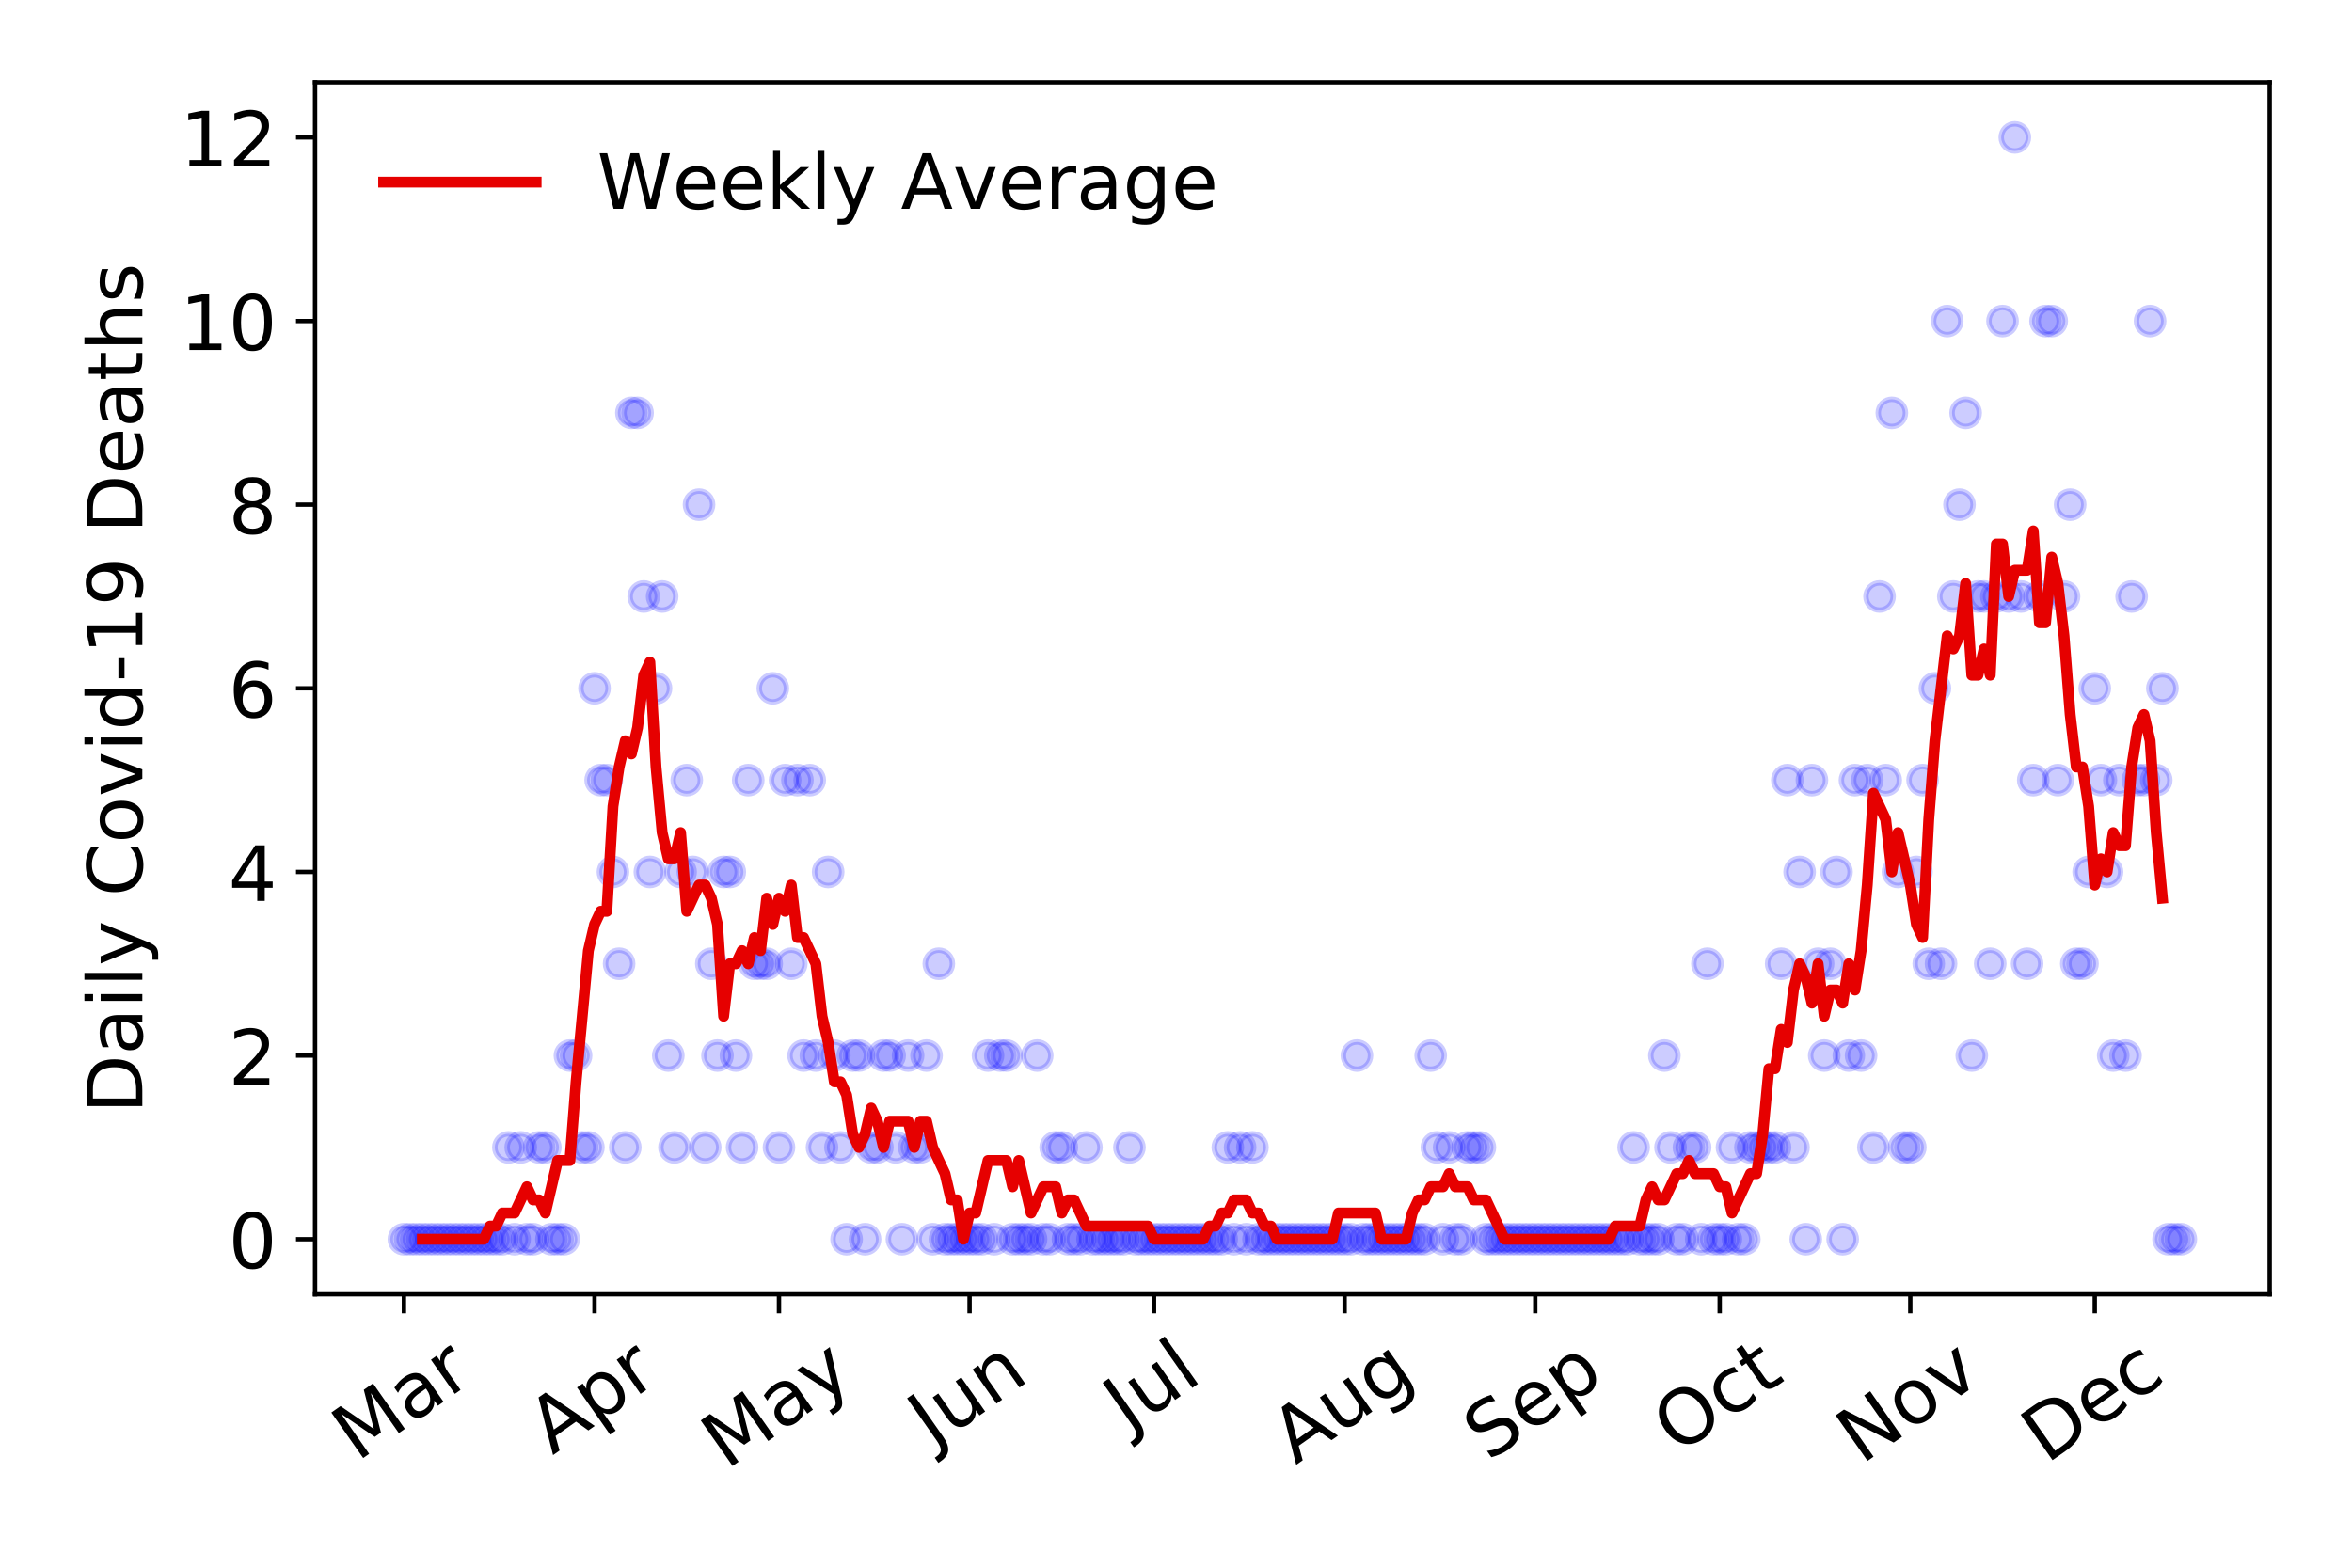 <?xml version="1.0" encoding="utf-8" standalone="no"?>
<!DOCTYPE svg PUBLIC "-//W3C//DTD SVG 1.1//EN"
  "http://www.w3.org/Graphics/SVG/1.1/DTD/svg11.dtd">
<!-- Created with matplotlib (https://matplotlib.org/) -->
<svg height="288pt" version="1.1" viewBox="0 0 432 288" width="432pt" xmlns="http://www.w3.org/2000/svg" xmlns:xlink="http://www.w3.org/1999/xlink">
 <defs>
  <style type="text/css">
*{stroke-linecap:butt;stroke-linejoin:round;}
  </style>
 </defs>
 <g id="figure_1">
  <g id="patch_1">
   <path d="M 0 288 
L 432 288 
L 432 0 
L 0 0 
z
" style="fill:#ffffff;"/>
  </g>
  <g id="axes_1">
   <g id="patch_2">
    <path d="M 57.87 237.778 
L 416.88 237.778 
L 416.88 15.12 
L 57.87 15.12 
z
" style="fill:#ffffff;"/>
   </g>
   <g id="matplotlib.axis_1">
    <g id="xtick_1">
     <g id="line2d_1">
      <defs>
       <path d="M 0 0 
L 0 3.5 
" id="m44d3e39a13" style="stroke:#000000;stroke-width:0.8;"/>
      </defs>
      <g>
       <use style="stroke:#000000;stroke-width:0.8;" x="74.189" xlink:href="#m44d3e39a13" y="237.778"/>
      </g>
     </g>
     <g id="text_1">
      <!-- Mar -->
      <defs>
       <path d="M 9.812 72.906 
L 24.516 72.906 
L 43.109 23.297 
L 61.812 72.906 
L 76.516 72.906 
L 76.516 0 
L 66.891 0 
L 66.891 64.016 
L 48.094 14.016 
L 38.188 14.016 
L 19.391 64.016 
L 19.391 0 
L 9.812 0 
z
" id="DejaVuSans-77"/>
       <path d="M 34.281 27.484 
Q 23.391 27.484 19.188 25 
Q 14.984 22.516 14.984 16.5 
Q 14.984 11.719 18.141 8.906 
Q 21.297 6.109 26.703 6.109 
Q 34.188 6.109 38.703 11.406 
Q 43.219 16.703 43.219 25.484 
L 43.219 27.484 
z
M 52.203 31.203 
L 52.203 0 
L 43.219 0 
L 43.219 8.297 
Q 40.141 3.328 35.547 0.953 
Q 30.953 -1.422 24.312 -1.422 
Q 15.922 -1.422 10.953 3.297 
Q 6 8.016 6 15.922 
Q 6 25.141 12.172 29.828 
Q 18.359 34.516 30.609 34.516 
L 43.219 34.516 
L 43.219 35.406 
Q 43.219 41.609 39.141 45 
Q 35.062 48.391 27.688 48.391 
Q 23 48.391 18.547 47.266 
Q 14.109 46.141 10.016 43.891 
L 10.016 52.203 
Q 14.938 54.109 19.578 55.047 
Q 24.219 56 28.609 56 
Q 40.484 56 46.344 49.844 
Q 52.203 43.703 52.203 31.203 
z
" id="DejaVuSans-97"/>
       <path d="M 41.109 46.297 
Q 39.594 47.172 37.812 47.578 
Q 36.031 48 33.891 48 
Q 26.266 48 22.188 43.047 
Q 18.109 38.094 18.109 28.812 
L 18.109 0 
L 9.078 0 
L 9.078 54.688 
L 18.109 54.688 
L 18.109 46.188 
Q 20.953 51.172 25.484 53.578 
Q 30.031 56 36.531 56 
Q 37.453 56 38.578 55.875 
Q 39.703 55.766 41.062 55.516 
z
" id="DejaVuSans-114"/>
      </defs>
      <g transform="translate(65.586 268.643)rotate(-35)scale(0.14 -0.14)">
       <use xlink:href="#DejaVuSans-77"/>
       <use x="86.279" xlink:href="#DejaVuSans-97"/>
       <use x="147.559" xlink:href="#DejaVuSans-114"/>
      </g>
     </g>
    </g>
    <g id="xtick_2">
     <g id="line2d_2">
      <g>
       <use style="stroke:#000000;stroke-width:0.8;" x="109.197" xlink:href="#m44d3e39a13" y="237.778"/>
      </g>
     </g>
     <g id="text_2">
      <!-- Apr -->
      <defs>
       <path d="M 34.188 63.188 
L 20.797 26.906 
L 47.609 26.906 
z
M 28.609 72.906 
L 39.797 72.906 
L 67.578 0 
L 57.328 0 
L 50.688 18.703 
L 17.828 18.703 
L 11.188 0 
L 0.781 0 
z
" id="DejaVuSans-65"/>
       <path d="M 18.109 8.203 
L 18.109 -20.797 
L 9.078 -20.797 
L 9.078 54.688 
L 18.109 54.688 
L 18.109 46.391 
Q 20.953 51.266 25.266 53.625 
Q 29.594 56 35.594 56 
Q 45.562 56 51.781 48.094 
Q 58.016 40.188 58.016 27.297 
Q 58.016 14.406 51.781 6.484 
Q 45.562 -1.422 35.594 -1.422 
Q 29.594 -1.422 25.266 0.953 
Q 20.953 3.328 18.109 8.203 
z
M 48.688 27.297 
Q 48.688 37.203 44.609 42.844 
Q 40.531 48.484 33.406 48.484 
Q 26.266 48.484 22.188 42.844 
Q 18.109 37.203 18.109 27.297 
Q 18.109 17.391 22.188 11.75 
Q 26.266 6.109 33.406 6.109 
Q 40.531 6.109 44.609 11.75 
Q 48.688 17.391 48.688 27.297 
z
" id="DejaVuSans-112"/>
      </defs>
      <g transform="translate(101.493 267.384)rotate(-35)scale(0.14 -0.14)">
       <use xlink:href="#DejaVuSans-65"/>
       <use x="68.408" xlink:href="#DejaVuSans-112"/>
       <use x="131.885" xlink:href="#DejaVuSans-114"/>
      </g>
     </g>
    </g>
    <g id="xtick_3">
     <g id="line2d_3">
      <g>
       <use style="stroke:#000000;stroke-width:0.8;" x="143.077" xlink:href="#m44d3e39a13" y="237.778"/>
      </g>
     </g>
     <g id="text_3">
      <!-- May -->
      <defs>
       <path d="M 32.172 -5.078 
Q 28.375 -14.844 24.75 -17.812 
Q 21.141 -20.797 15.094 -20.797 
L 7.906 -20.797 
L 7.906 -13.281 
L 13.188 -13.281 
Q 16.891 -13.281 18.938 -11.516 
Q 21 -9.766 23.484 -3.219 
L 25.094 0.875 
L 2.984 54.688 
L 12.5 54.688 
L 29.594 11.922 
L 46.688 54.688 
L 56.203 54.688 
z
" id="DejaVuSans-121"/>
      </defs>
      <g transform="translate(133.438 270.094)rotate(-35)scale(0.14 -0.14)">
       <use xlink:href="#DejaVuSans-77"/>
       <use x="86.279" xlink:href="#DejaVuSans-97"/>
       <use x="147.559" xlink:href="#DejaVuSans-121"/>
      </g>
     </g>
    </g>
    <g id="xtick_4">
     <g id="line2d_4">
      <g>
       <use style="stroke:#000000;stroke-width:0.8;" x="178.086" xlink:href="#m44d3e39a13" y="237.778"/>
      </g>
     </g>
     <g id="text_4">
      <!-- Jun -->
      <defs>
       <path d="M 9.812 72.906 
L 19.672 72.906 
L 19.672 5.078 
Q 19.672 -8.109 14.672 -14.062 
Q 9.672 -20.016 -1.422 -20.016 
L -5.172 -20.016 
L -5.172 -11.719 
L -2.094 -11.719 
Q 4.438 -11.719 7.125 -8.047 
Q 9.812 -4.391 9.812 5.078 
z
" id="DejaVuSans-74"/>
       <path d="M 8.5 21.578 
L 8.5 54.688 
L 17.484 54.688 
L 17.484 21.922 
Q 17.484 14.156 20.5 10.266 
Q 23.531 6.391 29.594 6.391 
Q 36.859 6.391 41.078 11.031 
Q 45.312 15.672 45.312 23.688 
L 45.312 54.688 
L 54.297 54.688 
L 54.297 0 
L 45.312 0 
L 45.312 8.406 
Q 42.047 3.422 37.719 1 
Q 33.406 -1.422 27.688 -1.422 
Q 18.266 -1.422 13.375 4.438 
Q 8.5 10.297 8.5 21.578 
z
M 31.109 56 
z
" id="DejaVuSans-117"/>
       <path d="M 54.891 33.016 
L 54.891 0 
L 45.906 0 
L 45.906 32.719 
Q 45.906 40.484 42.875 44.328 
Q 39.844 48.188 33.797 48.188 
Q 26.516 48.188 22.312 43.547 
Q 18.109 38.922 18.109 30.906 
L 18.109 0 
L 9.078 0 
L 9.078 54.688 
L 18.109 54.688 
L 18.109 46.188 
Q 21.344 51.125 25.703 53.562 
Q 30.078 56 35.797 56 
Q 45.219 56 50.047 50.172 
Q 54.891 44.344 54.891 33.016 
z
" id="DejaVuSans-110"/>
      </defs>
      <g transform="translate(171.342 266.039)rotate(-35)scale(0.14 -0.14)">
       <use xlink:href="#DejaVuSans-74"/>
       <use x="29.492" xlink:href="#DejaVuSans-117"/>
       <use x="92.871" xlink:href="#DejaVuSans-110"/>
      </g>
     </g>
    </g>
    <g id="xtick_5">
     <g id="line2d_5">
      <g>
       <use style="stroke:#000000;stroke-width:0.8;" x="211.965" xlink:href="#m44d3e39a13" y="237.778"/>
      </g>
     </g>
     <g id="text_5">
      <!-- Jul -->
      <defs>
       <path d="M 9.422 75.984 
L 18.406 75.984 
L 18.406 0 
L 9.422 0 
z
" id="DejaVuSans-108"/>
      </defs>
      <g transform="translate(207.263 263.181)rotate(-35)scale(0.14 -0.14)">
       <use xlink:href="#DejaVuSans-74"/>
       <use x="29.492" xlink:href="#DejaVuSans-117"/>
       <use x="92.871" xlink:href="#DejaVuSans-108"/>
      </g>
     </g>
    </g>
    <g id="xtick_6">
     <g id="line2d_6">
      <g>
       <use style="stroke:#000000;stroke-width:0.8;" x="246.974" xlink:href="#m44d3e39a13" y="237.778"/>
      </g>
     </g>
     <g id="text_6">
      <!-- Aug -->
      <defs>
       <path d="M 45.406 27.984 
Q 45.406 37.75 41.375 43.109 
Q 37.359 48.484 30.078 48.484 
Q 22.859 48.484 18.828 43.109 
Q 14.797 37.75 14.797 27.984 
Q 14.797 18.266 18.828 12.891 
Q 22.859 7.516 30.078 7.516 
Q 37.359 7.516 41.375 12.891 
Q 45.406 18.266 45.406 27.984 
z
M 54.391 6.781 
Q 54.391 -7.172 48.188 -13.984 
Q 42 -20.797 29.203 -20.797 
Q 24.469 -20.797 20.266 -20.094 
Q 16.062 -19.391 12.109 -17.922 
L 12.109 -9.188 
Q 16.062 -11.328 19.922 -12.344 
Q 23.781 -13.375 27.781 -13.375 
Q 36.625 -13.375 41.016 -8.766 
Q 45.406 -4.156 45.406 5.172 
L 45.406 9.625 
Q 42.625 4.781 38.281 2.391 
Q 33.938 0 27.875 0 
Q 17.828 0 11.672 7.656 
Q 5.516 15.328 5.516 27.984 
Q 5.516 40.672 11.672 48.328 
Q 17.828 56 27.875 56 
Q 33.938 56 38.281 53.609 
Q 42.625 51.219 45.406 46.391 
L 45.406 54.688 
L 54.391 54.688 
z
" id="DejaVuSans-103"/>
      </defs>
      <g transform="translate(237.993 269.172)rotate(-35)scale(0.14 -0.14)">
       <use xlink:href="#DejaVuSans-65"/>
       <use x="68.408" xlink:href="#DejaVuSans-117"/>
       <use x="131.787" xlink:href="#DejaVuSans-103"/>
      </g>
     </g>
    </g>
    <g id="xtick_7">
     <g id="line2d_7">
      <g>
       <use style="stroke:#000000;stroke-width:0.8;" x="281.983" xlink:href="#m44d3e39a13" y="237.778"/>
      </g>
     </g>
     <g id="text_7">
      <!-- Sep -->
      <defs>
       <path d="M 53.516 70.516 
L 53.516 60.891 
Q 47.906 63.578 42.922 64.891 
Q 37.938 66.219 33.297 66.219 
Q 25.25 66.219 20.875 63.094 
Q 16.5 59.969 16.5 54.203 
Q 16.5 49.359 19.406 46.891 
Q 22.312 44.438 30.422 42.922 
L 36.375 41.703 
Q 47.406 39.594 52.656 34.297 
Q 57.906 29 57.906 20.125 
Q 57.906 9.516 50.797 4.047 
Q 43.703 -1.422 29.984 -1.422 
Q 24.812 -1.422 18.969 -0.25 
Q 13.141 0.922 6.891 3.219 
L 6.891 13.375 
Q 12.891 10.016 18.656 8.297 
Q 24.422 6.594 29.984 6.594 
Q 38.422 6.594 43.016 9.906 
Q 47.609 13.234 47.609 19.391 
Q 47.609 24.75 44.312 27.781 
Q 41.016 30.812 33.5 32.328 
L 27.484 33.5 
Q 16.453 35.688 11.516 40.375 
Q 6.594 45.062 6.594 53.422 
Q 6.594 63.094 13.406 68.656 
Q 20.219 74.219 32.172 74.219 
Q 37.312 74.219 42.625 73.281 
Q 47.953 72.359 53.516 70.516 
z
" id="DejaVuSans-83"/>
       <path d="M 56.203 29.594 
L 56.203 25.203 
L 14.891 25.203 
Q 15.484 15.922 20.484 11.062 
Q 25.484 6.203 34.422 6.203 
Q 39.594 6.203 44.453 7.469 
Q 49.312 8.734 54.109 11.281 
L 54.109 2.781 
Q 49.266 0.734 44.188 -0.344 
Q 39.109 -1.422 33.891 -1.422 
Q 20.797 -1.422 13.156 6.188 
Q 5.516 13.812 5.516 26.812 
Q 5.516 40.234 12.766 48.109 
Q 20.016 56 32.328 56 
Q 43.359 56 49.781 48.891 
Q 56.203 41.797 56.203 29.594 
z
M 47.219 32.234 
Q 47.125 39.594 43.094 43.984 
Q 39.062 48.391 32.422 48.391 
Q 24.906 48.391 20.391 44.141 
Q 15.875 39.891 15.188 32.172 
z
" id="DejaVuSans-101"/>
      </defs>
      <g transform="translate(273.39 268.629)rotate(-35)scale(0.14 -0.14)">
       <use xlink:href="#DejaVuSans-83"/>
       <use x="63.477" xlink:href="#DejaVuSans-101"/>
       <use x="125" xlink:href="#DejaVuSans-112"/>
      </g>
     </g>
    </g>
    <g id="xtick_8">
     <g id="line2d_8">
      <g>
       <use style="stroke:#000000;stroke-width:0.8;" x="315.863" xlink:href="#m44d3e39a13" y="237.778"/>
      </g>
     </g>
     <g id="text_8">
      <!-- Oct -->
      <defs>
       <path d="M 39.406 66.219 
Q 28.656 66.219 22.328 58.203 
Q 16.016 50.203 16.016 36.375 
Q 16.016 22.609 22.328 14.594 
Q 28.656 6.594 39.406 6.594 
Q 50.141 6.594 56.422 14.594 
Q 62.703 22.609 62.703 36.375 
Q 62.703 50.203 56.422 58.203 
Q 50.141 66.219 39.406 66.219 
z
M 39.406 74.219 
Q 54.734 74.219 63.906 63.938 
Q 73.094 53.656 73.094 36.375 
Q 73.094 19.141 63.906 8.859 
Q 54.734 -1.422 39.406 -1.422 
Q 24.031 -1.422 14.812 8.828 
Q 5.609 19.094 5.609 36.375 
Q 5.609 53.656 14.812 63.938 
Q 24.031 74.219 39.406 74.219 
z
" id="DejaVuSans-79"/>
       <path d="M 48.781 52.594 
L 48.781 44.188 
Q 44.969 46.297 41.141 47.344 
Q 37.312 48.391 33.406 48.391 
Q 24.656 48.391 19.812 42.844 
Q 14.984 37.312 14.984 27.297 
Q 14.984 17.281 19.812 11.734 
Q 24.656 6.203 33.406 6.203 
Q 37.312 6.203 41.141 7.25 
Q 44.969 8.297 48.781 10.406 
L 48.781 2.094 
Q 45.016 0.344 40.984 -0.531 
Q 36.969 -1.422 32.422 -1.422 
Q 20.062 -1.422 12.781 6.344 
Q 5.516 14.109 5.516 27.297 
Q 5.516 40.672 12.859 48.328 
Q 20.219 56 33.016 56 
Q 37.156 56 41.109 55.141 
Q 45.062 54.297 48.781 52.594 
z
" id="DejaVuSans-99"/>
       <path d="M 18.312 70.219 
L 18.312 54.688 
L 36.812 54.688 
L 36.812 47.703 
L 18.312 47.703 
L 18.312 18.016 
Q 18.312 11.328 20.141 9.422 
Q 21.969 7.516 27.594 7.516 
L 36.812 7.516 
L 36.812 0 
L 27.594 0 
Q 17.188 0 13.234 3.875 
Q 9.281 7.766 9.281 18.016 
L 9.281 47.703 
L 2.688 47.703 
L 2.688 54.688 
L 9.281 54.688 
L 9.281 70.219 
z
" id="DejaVuSans-116"/>
      </defs>
      <g transform="translate(308.164 267.377)rotate(-35)scale(0.14 -0.14)">
       <use xlink:href="#DejaVuSans-79"/>
       <use x="78.711" xlink:href="#DejaVuSans-99"/>
       <use x="133.691" xlink:href="#DejaVuSans-116"/>
      </g>
     </g>
    </g>
    <g id="xtick_9">
     <g id="line2d_9">
      <g>
       <use style="stroke:#000000;stroke-width:0.8;" x="350.871" xlink:href="#m44d3e39a13" y="237.778"/>
      </g>
     </g>
     <g id="text_9">
      <!-- Nov -->
      <defs>
       <path d="M 9.812 72.906 
L 23.094 72.906 
L 55.422 11.922 
L 55.422 72.906 
L 64.984 72.906 
L 64.984 0 
L 51.703 0 
L 19.391 60.984 
L 19.391 0 
L 9.812 0 
z
" id="DejaVuSans-78"/>
       <path d="M 30.609 48.391 
Q 23.391 48.391 19.188 42.75 
Q 14.984 37.109 14.984 27.297 
Q 14.984 17.484 19.156 11.844 
Q 23.344 6.203 30.609 6.203 
Q 37.797 6.203 41.984 11.859 
Q 46.188 17.531 46.188 27.297 
Q 46.188 37.016 41.984 42.703 
Q 37.797 48.391 30.609 48.391 
z
M 30.609 56 
Q 42.328 56 49.016 48.375 
Q 55.719 40.766 55.719 27.297 
Q 55.719 13.875 49.016 6.219 
Q 42.328 -1.422 30.609 -1.422 
Q 18.844 -1.422 12.172 6.219 
Q 5.516 13.875 5.516 27.297 
Q 5.516 40.766 12.172 48.375 
Q 18.844 56 30.609 56 
z
" id="DejaVuSans-111"/>
       <path d="M 2.984 54.688 
L 12.5 54.688 
L 29.594 8.797 
L 46.688 54.688 
L 56.203 54.688 
L 35.688 0 
L 23.484 0 
z
" id="DejaVuSans-118"/>
      </defs>
      <g transform="translate(341.895 269.166)rotate(-35)scale(0.14 -0.14)">
       <use xlink:href="#DejaVuSans-78"/>
       <use x="74.805" xlink:href="#DejaVuSans-111"/>
       <use x="135.986" xlink:href="#DejaVuSans-118"/>
      </g>
     </g>
    </g>
    <g id="xtick_10">
     <g id="line2d_10">
      <g>
       <use style="stroke:#000000;stroke-width:0.8;" x="384.751" xlink:href="#m44d3e39a13" y="237.778"/>
      </g>
     </g>
     <g id="text_10">
      <!-- Dec -->
      <defs>
       <path d="M 19.672 64.797 
L 19.672 8.109 
L 31.594 8.109 
Q 46.688 8.109 53.688 14.938 
Q 60.688 21.781 60.688 36.531 
Q 60.688 51.172 53.688 57.984 
Q 46.688 64.797 31.594 64.797 
z
M 9.812 72.906 
L 30.078 72.906 
Q 51.266 72.906 61.172 64.094 
Q 71.094 55.281 71.094 36.531 
Q 71.094 17.672 61.125 8.828 
Q 51.172 0 30.078 0 
L 9.812 0 
z
" id="DejaVuSans-68"/>
      </defs>
      <g transform="translate(375.87 269.032)rotate(-35)scale(0.14 -0.14)">
       <use xlink:href="#DejaVuSans-68"/>
       <use x="77.002" xlink:href="#DejaVuSans-101"/>
       <use x="138.525" xlink:href="#DejaVuSans-99"/>
      </g>
     </g>
    </g>
   </g>
   <g id="matplotlib.axis_2">
    <g id="ytick_1">
     <g id="line2d_11">
      <defs>
       <path d="M 0 0 
L -3.5 0 
" id="m2568987d1d" style="stroke:#000000;stroke-width:0.8;"/>
      </defs>
      <g>
       <use style="stroke:#000000;stroke-width:0.8;" x="57.87" xlink:href="#m2568987d1d" y="227.657"/>
      </g>
     </g>
     <g id="text_11">
      <!-- 0 -->
      <defs>
       <path d="M 31.781 66.406 
Q 24.172 66.406 20.328 58.906 
Q 16.5 51.422 16.5 36.375 
Q 16.5 21.391 20.328 13.891 
Q 24.172 6.391 31.781 6.391 
Q 39.453 6.391 43.281 13.891 
Q 47.125 21.391 47.125 36.375 
Q 47.125 51.422 43.281 58.906 
Q 39.453 66.406 31.781 66.406 
z
M 31.781 74.219 
Q 44.047 74.219 50.516 64.516 
Q 56.984 54.828 56.984 36.375 
Q 56.984 17.969 50.516 8.266 
Q 44.047 -1.422 31.781 -1.422 
Q 19.531 -1.422 13.062 8.266 
Q 6.594 17.969 6.594 36.375 
Q 6.594 54.828 13.062 64.516 
Q 19.531 74.219 31.781 74.219 
z
" id="DejaVuSans-48"/>
      </defs>
      <g transform="translate(41.962 232.976)scale(0.14 -0.14)">
       <use xlink:href="#DejaVuSans-48"/>
      </g>
     </g>
    </g>
    <g id="ytick_2">
     <g id="line2d_12">
      <g>
       <use style="stroke:#000000;stroke-width:0.8;" x="57.87" xlink:href="#m2568987d1d" y="193.921"/>
      </g>
     </g>
     <g id="text_12">
      <!-- 2 -->
      <defs>
       <path d="M 19.188 8.297 
L 53.609 8.297 
L 53.609 0 
L 7.328 0 
L 7.328 8.297 
Q 12.938 14.109 22.625 23.891 
Q 32.328 33.688 34.812 36.531 
Q 39.547 41.844 41.422 45.531 
Q 43.312 49.219 43.312 52.781 
Q 43.312 58.594 39.234 62.25 
Q 35.156 65.922 28.609 65.922 
Q 23.969 65.922 18.812 64.312 
Q 13.672 62.703 7.812 59.422 
L 7.812 69.391 
Q 13.766 71.781 18.938 73 
Q 24.125 74.219 28.422 74.219 
Q 39.75 74.219 46.484 68.547 
Q 53.219 62.891 53.219 53.422 
Q 53.219 48.922 51.531 44.891 
Q 49.859 40.875 45.406 35.406 
Q 44.188 33.984 37.641 27.219 
Q 31.109 20.453 19.188 8.297 
z
" id="DejaVuSans-50"/>
      </defs>
      <g transform="translate(41.962 199.24)scale(0.14 -0.14)">
       <use xlink:href="#DejaVuSans-50"/>
      </g>
     </g>
    </g>
    <g id="ytick_3">
     <g id="line2d_13">
      <g>
       <use style="stroke:#000000;stroke-width:0.8;" x="57.87" xlink:href="#m2568987d1d" y="160.185"/>
      </g>
     </g>
     <g id="text_13">
      <!-- 4 -->
      <defs>
       <path d="M 37.797 64.312 
L 12.891 25.391 
L 37.797 25.391 
z
M 35.203 72.906 
L 47.609 72.906 
L 47.609 25.391 
L 58.016 25.391 
L 58.016 17.188 
L 47.609 17.188 
L 47.609 0 
L 37.797 0 
L 37.797 17.188 
L 4.891 17.188 
L 4.891 26.703 
z
" id="DejaVuSans-52"/>
      </defs>
      <g transform="translate(41.962 165.504)scale(0.14 -0.14)">
       <use xlink:href="#DejaVuSans-52"/>
      </g>
     </g>
    </g>
    <g id="ytick_4">
     <g id="line2d_14">
      <g>
       <use style="stroke:#000000;stroke-width:0.8;" x="57.87" xlink:href="#m2568987d1d" y="126.449"/>
      </g>
     </g>
     <g id="text_14">
      <!-- 6 -->
      <defs>
       <path d="M 33.016 40.375 
Q 26.375 40.375 22.484 35.828 
Q 18.609 31.297 18.609 23.391 
Q 18.609 15.531 22.484 10.953 
Q 26.375 6.391 33.016 6.391 
Q 39.656 6.391 43.531 10.953 
Q 47.406 15.531 47.406 23.391 
Q 47.406 31.297 43.531 35.828 
Q 39.656 40.375 33.016 40.375 
z
M 52.594 71.297 
L 52.594 62.312 
Q 48.875 64.062 45.094 64.984 
Q 41.312 65.922 37.594 65.922 
Q 27.828 65.922 22.672 59.328 
Q 17.531 52.734 16.797 39.406 
Q 19.672 43.656 24.016 45.922 
Q 28.375 48.188 33.594 48.188 
Q 44.578 48.188 50.953 41.516 
Q 57.328 34.859 57.328 23.391 
Q 57.328 12.156 50.688 5.359 
Q 44.047 -1.422 33.016 -1.422 
Q 20.359 -1.422 13.672 8.266 
Q 6.984 17.969 6.984 36.375 
Q 6.984 53.656 15.188 63.938 
Q 23.391 74.219 37.203 74.219 
Q 40.922 74.219 44.703 73.484 
Q 48.484 72.75 52.594 71.297 
z
" id="DejaVuSans-54"/>
      </defs>
      <g transform="translate(41.962 131.768)scale(0.14 -0.14)">
       <use xlink:href="#DejaVuSans-54"/>
      </g>
     </g>
    </g>
    <g id="ytick_5">
     <g id="line2d_15">
      <g>
       <use style="stroke:#000000;stroke-width:0.8;" x="57.87" xlink:href="#m2568987d1d" y="92.713"/>
      </g>
     </g>
     <g id="text_15">
      <!-- 8 -->
      <defs>
       <path d="M 31.781 34.625 
Q 24.75 34.625 20.719 30.859 
Q 16.703 27.094 16.703 20.516 
Q 16.703 13.922 20.719 10.156 
Q 24.75 6.391 31.781 6.391 
Q 38.812 6.391 42.859 10.172 
Q 46.922 13.969 46.922 20.516 
Q 46.922 27.094 42.891 30.859 
Q 38.875 34.625 31.781 34.625 
z
M 21.922 38.812 
Q 15.578 40.375 12.031 44.719 
Q 8.5 49.078 8.5 55.328 
Q 8.5 64.062 14.719 69.141 
Q 20.953 74.219 31.781 74.219 
Q 42.672 74.219 48.875 69.141 
Q 55.078 64.062 55.078 55.328 
Q 55.078 49.078 51.531 44.719 
Q 48 40.375 41.703 38.812 
Q 48.828 37.156 52.797 32.312 
Q 56.781 27.484 56.781 20.516 
Q 56.781 9.906 50.312 4.234 
Q 43.844 -1.422 31.781 -1.422 
Q 19.734 -1.422 13.25 4.234 
Q 6.781 9.906 6.781 20.516 
Q 6.781 27.484 10.781 32.312 
Q 14.797 37.156 21.922 38.812 
z
M 18.312 54.391 
Q 18.312 48.734 21.844 45.562 
Q 25.391 42.391 31.781 42.391 
Q 38.141 42.391 41.719 45.562 
Q 45.312 48.734 45.312 54.391 
Q 45.312 60.062 41.719 63.234 
Q 38.141 66.406 31.781 66.406 
Q 25.391 66.406 21.844 63.234 
Q 18.312 60.062 18.312 54.391 
z
" id="DejaVuSans-56"/>
      </defs>
      <g transform="translate(41.962 98.032)scale(0.14 -0.14)">
       <use xlink:href="#DejaVuSans-56"/>
      </g>
     </g>
    </g>
    <g id="ytick_6">
     <g id="line2d_16">
      <g>
       <use style="stroke:#000000;stroke-width:0.8;" x="57.87" xlink:href="#m2568987d1d" y="58.977"/>
      </g>
     </g>
     <g id="text_16">
      <!-- 10 -->
      <defs>
       <path d="M 12.406 8.297 
L 28.516 8.297 
L 28.516 63.922 
L 10.984 60.406 
L 10.984 69.391 
L 28.422 72.906 
L 38.281 72.906 
L 38.281 8.297 
L 54.391 8.297 
L 54.391 0 
L 12.406 0 
z
" id="DejaVuSans-49"/>
      </defs>
      <g transform="translate(33.055 64.296)scale(0.14 -0.14)">
       <use xlink:href="#DejaVuSans-49"/>
       <use x="63.623" xlink:href="#DejaVuSans-48"/>
      </g>
     </g>
    </g>
    <g id="ytick_7">
     <g id="line2d_17">
      <g>
       <use style="stroke:#000000;stroke-width:0.8;" x="57.87" xlink:href="#m2568987d1d" y="25.241"/>
      </g>
     </g>
     <g id="text_17">
      <!-- 12 -->
      <g transform="translate(33.055 30.56)scale(0.14 -0.14)">
       <use xlink:href="#DejaVuSans-49"/>
       <use x="63.623" xlink:href="#DejaVuSans-50"/>
      </g>
     </g>
    </g>
    <g id="text_18">
     <!-- Daily Covid-19 Deaths -->
     <defs>
      <path d="M 9.422 54.688 
L 18.406 54.688 
L 18.406 0 
L 9.422 0 
z
M 9.422 75.984 
L 18.406 75.984 
L 18.406 64.594 
L 9.422 64.594 
z
" id="DejaVuSans-105"/>
      <path id="DejaVuSans-32"/>
      <path d="M 64.406 67.281 
L 64.406 56.891 
Q 59.422 61.531 53.781 63.812 
Q 48.141 66.109 41.797 66.109 
Q 29.297 66.109 22.656 58.469 
Q 16.016 50.828 16.016 36.375 
Q 16.016 21.969 22.656 14.328 
Q 29.297 6.688 41.797 6.688 
Q 48.141 6.688 53.781 8.984 
Q 59.422 11.281 64.406 15.922 
L 64.406 5.609 
Q 59.234 2.094 53.438 0.328 
Q 47.656 -1.422 41.219 -1.422 
Q 24.656 -1.422 15.125 8.703 
Q 5.609 18.844 5.609 36.375 
Q 5.609 53.953 15.125 64.078 
Q 24.656 74.219 41.219 74.219 
Q 47.75 74.219 53.531 72.484 
Q 59.328 70.75 64.406 67.281 
z
" id="DejaVuSans-67"/>
      <path d="M 45.406 46.391 
L 45.406 75.984 
L 54.391 75.984 
L 54.391 0 
L 45.406 0 
L 45.406 8.203 
Q 42.578 3.328 38.25 0.953 
Q 33.938 -1.422 27.875 -1.422 
Q 17.969 -1.422 11.734 6.484 
Q 5.516 14.406 5.516 27.297 
Q 5.516 40.188 11.734 48.094 
Q 17.969 56 27.875 56 
Q 33.938 56 38.25 53.625 
Q 42.578 51.266 45.406 46.391 
z
M 14.797 27.297 
Q 14.797 17.391 18.875 11.75 
Q 22.953 6.109 30.078 6.109 
Q 37.203 6.109 41.297 11.75 
Q 45.406 17.391 45.406 27.297 
Q 45.406 37.203 41.297 42.844 
Q 37.203 48.484 30.078 48.484 
Q 22.953 48.484 18.875 42.844 
Q 14.797 37.203 14.797 27.297 
z
" id="DejaVuSans-100"/>
      <path d="M 4.891 31.391 
L 31.203 31.391 
L 31.203 23.391 
L 4.891 23.391 
z
" id="DejaVuSans-45"/>
      <path d="M 10.984 1.516 
L 10.984 10.5 
Q 14.703 8.734 18.5 7.812 
Q 22.312 6.891 25.984 6.891 
Q 35.75 6.891 40.891 13.453 
Q 46.047 20.016 46.781 33.406 
Q 43.953 29.203 39.594 26.953 
Q 35.25 24.703 29.984 24.703 
Q 19.047 24.703 12.672 31.312 
Q 6.297 37.938 6.297 49.422 
Q 6.297 60.641 12.938 67.422 
Q 19.578 74.219 30.609 74.219 
Q 43.266 74.219 49.922 64.516 
Q 56.594 54.828 56.594 36.375 
Q 56.594 19.141 48.406 8.859 
Q 40.234 -1.422 26.422 -1.422 
Q 22.703 -1.422 18.891 -0.688 
Q 15.094 0.047 10.984 1.516 
z
M 30.609 32.422 
Q 37.25 32.422 41.125 36.953 
Q 45.016 41.5 45.016 49.422 
Q 45.016 57.281 41.125 61.844 
Q 37.25 66.406 30.609 66.406 
Q 23.969 66.406 20.094 61.844 
Q 16.219 57.281 16.219 49.422 
Q 16.219 41.5 20.094 36.953 
Q 23.969 32.422 30.609 32.422 
z
" id="DejaVuSans-57"/>
      <path d="M 54.891 33.016 
L 54.891 0 
L 45.906 0 
L 45.906 32.719 
Q 45.906 40.484 42.875 44.328 
Q 39.844 48.188 33.797 48.188 
Q 26.516 48.188 22.312 43.547 
Q 18.109 38.922 18.109 30.906 
L 18.109 0 
L 9.078 0 
L 9.078 75.984 
L 18.109 75.984 
L 18.109 46.188 
Q 21.344 51.125 25.703 53.562 
Q 30.078 56 35.797 56 
Q 45.219 56 50.047 50.172 
Q 54.891 44.344 54.891 33.016 
z
" id="DejaVuSans-104"/>
      <path d="M 44.281 53.078 
L 44.281 44.578 
Q 40.484 46.531 36.375 47.5 
Q 32.281 48.484 27.875 48.484 
Q 21.188 48.484 17.844 46.438 
Q 14.5 44.391 14.5 40.281 
Q 14.5 37.156 16.891 35.375 
Q 19.281 33.594 26.516 31.984 
L 29.594 31.297 
Q 39.156 29.25 43.188 25.516 
Q 47.219 21.781 47.219 15.094 
Q 47.219 7.469 41.188 3.016 
Q 35.156 -1.422 24.609 -1.422 
Q 20.219 -1.422 15.453 -0.562 
Q 10.688 0.297 5.422 2 
L 5.422 11.281 
Q 10.406 8.688 15.234 7.391 
Q 20.062 6.109 24.812 6.109 
Q 31.156 6.109 34.562 8.281 
Q 37.984 10.453 37.984 14.406 
Q 37.984 18.062 35.516 20.016 
Q 33.062 21.969 24.703 23.781 
L 21.578 24.516 
Q 13.234 26.266 9.516 29.906 
Q 5.812 33.547 5.812 39.891 
Q 5.812 47.609 11.281 51.797 
Q 16.75 56 26.812 56 
Q 31.781 56 36.172 55.266 
Q 40.578 54.547 44.281 53.078 
z
" id="DejaVuSans-115"/>
     </defs>
     <g transform="translate(26.143 204.56)rotate(-90)scale(0.14 -0.14)">
      <use xlink:href="#DejaVuSans-68"/>
      <use x="77.002" xlink:href="#DejaVuSans-97"/>
      <use x="138.281" xlink:href="#DejaVuSans-105"/>
      <use x="166.064" xlink:href="#DejaVuSans-108"/>
      <use x="193.848" xlink:href="#DejaVuSans-121"/>
      <use x="253.027" xlink:href="#DejaVuSans-32"/>
      <use x="284.814" xlink:href="#DejaVuSans-67"/>
      <use x="354.639" xlink:href="#DejaVuSans-111"/>
      <use x="415.82" xlink:href="#DejaVuSans-118"/>
      <use x="475" xlink:href="#DejaVuSans-105"/>
      <use x="502.783" xlink:href="#DejaVuSans-100"/>
      <use x="566.26" xlink:href="#DejaVuSans-45"/>
      <use x="602.344" xlink:href="#DejaVuSans-49"/>
      <use x="665.967" xlink:href="#DejaVuSans-57"/>
      <use x="729.59" xlink:href="#DejaVuSans-32"/>
      <use x="761.377" xlink:href="#DejaVuSans-68"/>
      <use x="838.379" xlink:href="#DejaVuSans-101"/>
      <use x="899.902" xlink:href="#DejaVuSans-97"/>
      <use x="961.182" xlink:href="#DejaVuSans-116"/>
      <use x="1000.391" xlink:href="#DejaVuSans-104"/>
      <use x="1063.77" xlink:href="#DejaVuSans-115"/>
     </g>
    </g>
   </g>
   <g id="line2d_18">
    <defs>
     <path d="M 0 2.5 
C 0.663 2.5 1.299 2.237 1.768 1.768 
C 2.237 1.299 2.5 0.663 2.5 0 
C 2.5 -0.663 2.237 -1.299 1.768 -1.768 
C 1.299 -2.237 0.663 -2.5 0 -2.5 
C -0.663 -2.5 -1.299 -2.237 -1.768 -1.768 
C -2.237 -1.299 -2.5 -0.663 -2.5 0 
C -2.5 0.663 -2.237 1.299 -1.768 1.768 
C -1.299 2.237 -0.663 2.5 0 2.5 
z
" id="me36b1b8d34" style="stroke:#0000ff;stroke-opacity:0.2;"/>
    </defs>
    <g clip-path="url(#p6425cd2f65)">
     <use style="fill:#0000ff;fill-opacity:0.2;stroke:#0000ff;stroke-opacity:0.2;" x="74.189" xlink:href="#me36b1b8d34" y="227.657"/>
     <use style="fill:#0000ff;fill-opacity:0.2;stroke:#0000ff;stroke-opacity:0.2;" x="75.318" xlink:href="#me36b1b8d34" y="227.657"/>
     <use style="fill:#0000ff;fill-opacity:0.2;stroke:#0000ff;stroke-opacity:0.2;" x="76.447" xlink:href="#me36b1b8d34" y="227.657"/>
     <use style="fill:#0000ff;fill-opacity:0.2;stroke:#0000ff;stroke-opacity:0.2;" x="77.577" xlink:href="#me36b1b8d34" y="227.657"/>
     <use style="fill:#0000ff;fill-opacity:0.2;stroke:#0000ff;stroke-opacity:0.2;" x="78.706" xlink:href="#me36b1b8d34" y="227.657"/>
     <use style="fill:#0000ff;fill-opacity:0.2;stroke:#0000ff;stroke-opacity:0.2;" x="79.835" xlink:href="#me36b1b8d34" y="227.657"/>
     <use style="fill:#0000ff;fill-opacity:0.2;stroke:#0000ff;stroke-opacity:0.2;" x="80.965" xlink:href="#me36b1b8d34" y="227.657"/>
     <use style="fill:#0000ff;fill-opacity:0.2;stroke:#0000ff;stroke-opacity:0.2;" x="82.094" xlink:href="#me36b1b8d34" y="227.657"/>
     <use style="fill:#0000ff;fill-opacity:0.2;stroke:#0000ff;stroke-opacity:0.2;" x="83.223" xlink:href="#me36b1b8d34" y="227.657"/>
     <use style="fill:#0000ff;fill-opacity:0.2;stroke:#0000ff;stroke-opacity:0.2;" x="84.352" xlink:href="#me36b1b8d34" y="227.657"/>
     <use style="fill:#0000ff;fill-opacity:0.2;stroke:#0000ff;stroke-opacity:0.2;" x="85.482" xlink:href="#me36b1b8d34" y="227.657"/>
     <use style="fill:#0000ff;fill-opacity:0.2;stroke:#0000ff;stroke-opacity:0.2;" x="86.611" xlink:href="#me36b1b8d34" y="227.657"/>
     <use style="fill:#0000ff;fill-opacity:0.2;stroke:#0000ff;stroke-opacity:0.2;" x="87.74" xlink:href="#me36b1b8d34" y="227.657"/>
     <use style="fill:#0000ff;fill-opacity:0.2;stroke:#0000ff;stroke-opacity:0.2;" x="88.87" xlink:href="#me36b1b8d34" y="227.657"/>
     <use style="fill:#0000ff;fill-opacity:0.2;stroke:#0000ff;stroke-opacity:0.2;" x="89.999" xlink:href="#me36b1b8d34" y="227.657"/>
     <use style="fill:#0000ff;fill-opacity:0.2;stroke:#0000ff;stroke-opacity:0.2;" x="91.128" xlink:href="#me36b1b8d34" y="227.657"/>
     <use style="fill:#0000ff;fill-opacity:0.2;stroke:#0000ff;stroke-opacity:0.2;" x="92.258" xlink:href="#me36b1b8d34" y="227.657"/>
     <use style="fill:#0000ff;fill-opacity:0.2;stroke:#0000ff;stroke-opacity:0.2;" x="93.387" xlink:href="#me36b1b8d34" y="210.789"/>
     <use style="fill:#0000ff;fill-opacity:0.2;stroke:#0000ff;stroke-opacity:0.2;" x="94.516" xlink:href="#me36b1b8d34" y="227.657"/>
     <use style="fill:#0000ff;fill-opacity:0.2;stroke:#0000ff;stroke-opacity:0.2;" x="95.646" xlink:href="#me36b1b8d34" y="210.789"/>
     <use style="fill:#0000ff;fill-opacity:0.2;stroke:#0000ff;stroke-opacity:0.2;" x="96.775" xlink:href="#me36b1b8d34" y="227.657"/>
     <use style="fill:#0000ff;fill-opacity:0.2;stroke:#0000ff;stroke-opacity:0.2;" x="97.904" xlink:href="#me36b1b8d34" y="227.657"/>
     <use style="fill:#0000ff;fill-opacity:0.2;stroke:#0000ff;stroke-opacity:0.2;" x="99.034" xlink:href="#me36b1b8d34" y="210.789"/>
     <use style="fill:#0000ff;fill-opacity:0.2;stroke:#0000ff;stroke-opacity:0.2;" x="100.163" xlink:href="#me36b1b8d34" y="210.789"/>
     <use style="fill:#0000ff;fill-opacity:0.2;stroke:#0000ff;stroke-opacity:0.2;" x="101.292" xlink:href="#me36b1b8d34" y="227.657"/>
     <use style="fill:#0000ff;fill-opacity:0.2;stroke:#0000ff;stroke-opacity:0.2;" x="102.422" xlink:href="#me36b1b8d34" y="227.657"/>
     <use style="fill:#0000ff;fill-opacity:0.2;stroke:#0000ff;stroke-opacity:0.2;" x="103.551" xlink:href="#me36b1b8d34" y="227.657"/>
     <use style="fill:#0000ff;fill-opacity:0.2;stroke:#0000ff;stroke-opacity:0.2;" x="104.68" xlink:href="#me36b1b8d34" y="193.921"/>
     <use style="fill:#0000ff;fill-opacity:0.2;stroke:#0000ff;stroke-opacity:0.2;" x="105.81" xlink:href="#me36b1b8d34" y="193.921"/>
     <use style="fill:#0000ff;fill-opacity:0.2;stroke:#0000ff;stroke-opacity:0.2;" x="106.939" xlink:href="#me36b1b8d34" y="210.789"/>
     <use style="fill:#0000ff;fill-opacity:0.2;stroke:#0000ff;stroke-opacity:0.2;" x="108.068" xlink:href="#me36b1b8d34" y="210.789"/>
     <use style="fill:#0000ff;fill-opacity:0.2;stroke:#0000ff;stroke-opacity:0.2;" x="109.197" xlink:href="#me36b1b8d34" y="126.449"/>
     <use style="fill:#0000ff;fill-opacity:0.2;stroke:#0000ff;stroke-opacity:0.2;" x="110.327" xlink:href="#me36b1b8d34" y="143.317"/>
     <use style="fill:#0000ff;fill-opacity:0.2;stroke:#0000ff;stroke-opacity:0.2;" x="111.456" xlink:href="#me36b1b8d34" y="143.317"/>
     <use style="fill:#0000ff;fill-opacity:0.2;stroke:#0000ff;stroke-opacity:0.2;" x="112.585" xlink:href="#me36b1b8d34" y="160.185"/>
     <use style="fill:#0000ff;fill-opacity:0.2;stroke:#0000ff;stroke-opacity:0.2;" x="113.715" xlink:href="#me36b1b8d34" y="177.053"/>
     <use style="fill:#0000ff;fill-opacity:0.2;stroke:#0000ff;stroke-opacity:0.2;" x="114.844" xlink:href="#me36b1b8d34" y="210.789"/>
     <use style="fill:#0000ff;fill-opacity:0.2;stroke:#0000ff;stroke-opacity:0.2;" x="115.973" xlink:href="#me36b1b8d34" y="75.845"/>
     <use style="fill:#0000ff;fill-opacity:0.2;stroke:#0000ff;stroke-opacity:0.2;" x="117.103" xlink:href="#me36b1b8d34" y="75.845"/>
     <use style="fill:#0000ff;fill-opacity:0.2;stroke:#0000ff;stroke-opacity:0.2;" x="118.232" xlink:href="#me36b1b8d34" y="109.581"/>
     <use style="fill:#0000ff;fill-opacity:0.2;stroke:#0000ff;stroke-opacity:0.2;" x="119.361" xlink:href="#me36b1b8d34" y="160.185"/>
     <use style="fill:#0000ff;fill-opacity:0.2;stroke:#0000ff;stroke-opacity:0.2;" x="120.491" xlink:href="#me36b1b8d34" y="126.449"/>
     <use style="fill:#0000ff;fill-opacity:0.2;stroke:#0000ff;stroke-opacity:0.2;" x="121.62" xlink:href="#me36b1b8d34" y="109.581"/>
     <use style="fill:#0000ff;fill-opacity:0.2;stroke:#0000ff;stroke-opacity:0.2;" x="122.749" xlink:href="#me36b1b8d34" y="193.921"/>
     <use style="fill:#0000ff;fill-opacity:0.2;stroke:#0000ff;stroke-opacity:0.2;" x="123.879" xlink:href="#me36b1b8d34" y="210.789"/>
     <use style="fill:#0000ff;fill-opacity:0.2;stroke:#0000ff;stroke-opacity:0.2;" x="125.008" xlink:href="#me36b1b8d34" y="160.185"/>
     <use style="fill:#0000ff;fill-opacity:0.2;stroke:#0000ff;stroke-opacity:0.2;" x="126.137" xlink:href="#me36b1b8d34" y="143.317"/>
     <use style="fill:#0000ff;fill-opacity:0.2;stroke:#0000ff;stroke-opacity:0.2;" x="127.267" xlink:href="#me36b1b8d34" y="160.185"/>
     <use style="fill:#0000ff;fill-opacity:0.2;stroke:#0000ff;stroke-opacity:0.2;" x="128.396" xlink:href="#me36b1b8d34" y="92.713"/>
     <use style="fill:#0000ff;fill-opacity:0.2;stroke:#0000ff;stroke-opacity:0.2;" x="129.525" xlink:href="#me36b1b8d34" y="210.789"/>
     <use style="fill:#0000ff;fill-opacity:0.2;stroke:#0000ff;stroke-opacity:0.2;" x="130.655" xlink:href="#me36b1b8d34" y="177.053"/>
     <use style="fill:#0000ff;fill-opacity:0.2;stroke:#0000ff;stroke-opacity:0.2;" x="131.784" xlink:href="#me36b1b8d34" y="193.921"/>
     <use style="fill:#0000ff;fill-opacity:0.2;stroke:#0000ff;stroke-opacity:0.2;" x="132.913" xlink:href="#me36b1b8d34" y="160.185"/>
     <use style="fill:#0000ff;fill-opacity:0.2;stroke:#0000ff;stroke-opacity:0.2;" x="134.042" xlink:href="#me36b1b8d34" y="160.185"/>
     <use style="fill:#0000ff;fill-opacity:0.2;stroke:#0000ff;stroke-opacity:0.2;" x="135.172" xlink:href="#me36b1b8d34" y="193.921"/>
     <use style="fill:#0000ff;fill-opacity:0.2;stroke:#0000ff;stroke-opacity:0.2;" x="136.301" xlink:href="#me36b1b8d34" y="210.789"/>
     <use style="fill:#0000ff;fill-opacity:0.2;stroke:#0000ff;stroke-opacity:0.2;" x="137.43" xlink:href="#me36b1b8d34" y="143.317"/>
     <use style="fill:#0000ff;fill-opacity:0.2;stroke:#0000ff;stroke-opacity:0.2;" x="138.56" xlink:href="#me36b1b8d34" y="177.053"/>
     <use style="fill:#0000ff;fill-opacity:0.2;stroke:#0000ff;stroke-opacity:0.2;" x="139.689" xlink:href="#me36b1b8d34" y="177.053"/>
     <use style="fill:#0000ff;fill-opacity:0.2;stroke:#0000ff;stroke-opacity:0.2;" x="140.818" xlink:href="#me36b1b8d34" y="177.053"/>
     <use style="fill:#0000ff;fill-opacity:0.2;stroke:#0000ff;stroke-opacity:0.2;" x="141.948" xlink:href="#me36b1b8d34" y="126.449"/>
     <use style="fill:#0000ff;fill-opacity:0.2;stroke:#0000ff;stroke-opacity:0.2;" x="143.077" xlink:href="#me36b1b8d34" y="210.789"/>
     <use style="fill:#0000ff;fill-opacity:0.2;stroke:#0000ff;stroke-opacity:0.2;" x="144.206" xlink:href="#me36b1b8d34" y="143.317"/>
     <use style="fill:#0000ff;fill-opacity:0.2;stroke:#0000ff;stroke-opacity:0.2;" x="145.336" xlink:href="#me36b1b8d34" y="177.053"/>
     <use style="fill:#0000ff;fill-opacity:0.2;stroke:#0000ff;stroke-opacity:0.2;" x="146.465" xlink:href="#me36b1b8d34" y="143.317"/>
     <use style="fill:#0000ff;fill-opacity:0.2;stroke:#0000ff;stroke-opacity:0.2;" x="147.594" xlink:href="#me36b1b8d34" y="193.921"/>
     <use style="fill:#0000ff;fill-opacity:0.2;stroke:#0000ff;stroke-opacity:0.2;" x="148.724" xlink:href="#me36b1b8d34" y="143.317"/>
     <use style="fill:#0000ff;fill-opacity:0.2;stroke:#0000ff;stroke-opacity:0.2;" x="149.853" xlink:href="#me36b1b8d34" y="193.921"/>
     <use style="fill:#0000ff;fill-opacity:0.2;stroke:#0000ff;stroke-opacity:0.2;" x="150.982" xlink:href="#me36b1b8d34" y="210.789"/>
     <use style="fill:#0000ff;fill-opacity:0.2;stroke:#0000ff;stroke-opacity:0.2;" x="152.112" xlink:href="#me36b1b8d34" y="160.185"/>
     <use style="fill:#0000ff;fill-opacity:0.2;stroke:#0000ff;stroke-opacity:0.2;" x="153.241" xlink:href="#me36b1b8d34" y="193.921"/>
     <use style="fill:#0000ff;fill-opacity:0.2;stroke:#0000ff;stroke-opacity:0.2;" x="154.37" xlink:href="#me36b1b8d34" y="210.789"/>
     <use style="fill:#0000ff;fill-opacity:0.2;stroke:#0000ff;stroke-opacity:0.2;" x="155.499" xlink:href="#me36b1b8d34" y="227.657"/>
     <use style="fill:#0000ff;fill-opacity:0.2;stroke:#0000ff;stroke-opacity:0.2;" x="156.629" xlink:href="#me36b1b8d34" y="193.921"/>
     <use style="fill:#0000ff;fill-opacity:0.2;stroke:#0000ff;stroke-opacity:0.2;" x="157.758" xlink:href="#me36b1b8d34" y="193.921"/>
     <use style="fill:#0000ff;fill-opacity:0.2;stroke:#0000ff;stroke-opacity:0.2;" x="158.887" xlink:href="#me36b1b8d34" y="227.657"/>
     <use style="fill:#0000ff;fill-opacity:0.2;stroke:#0000ff;stroke-opacity:0.2;" x="160.017" xlink:href="#me36b1b8d34" y="210.789"/>
     <use style="fill:#0000ff;fill-opacity:0.2;stroke:#0000ff;stroke-opacity:0.2;" x="161.146" xlink:href="#me36b1b8d34" y="210.789"/>
     <use style="fill:#0000ff;fill-opacity:0.2;stroke:#0000ff;stroke-opacity:0.2;" x="162.275" xlink:href="#me36b1b8d34" y="193.921"/>
     <use style="fill:#0000ff;fill-opacity:0.2;stroke:#0000ff;stroke-opacity:0.2;" x="163.405" xlink:href="#me36b1b8d34" y="193.921"/>
     <use style="fill:#0000ff;fill-opacity:0.2;stroke:#0000ff;stroke-opacity:0.2;" x="164.534" xlink:href="#me36b1b8d34" y="210.789"/>
     <use style="fill:#0000ff;fill-opacity:0.2;stroke:#0000ff;stroke-opacity:0.2;" x="165.663" xlink:href="#me36b1b8d34" y="227.657"/>
     <use style="fill:#0000ff;fill-opacity:0.2;stroke:#0000ff;stroke-opacity:0.2;" x="166.793" xlink:href="#me36b1b8d34" y="193.921"/>
     <use style="fill:#0000ff;fill-opacity:0.2;stroke:#0000ff;stroke-opacity:0.2;" x="167.922" xlink:href="#me36b1b8d34" y="210.789"/>
     <use style="fill:#0000ff;fill-opacity:0.2;stroke:#0000ff;stroke-opacity:0.2;" x="169.051" xlink:href="#me36b1b8d34" y="210.789"/>
     <use style="fill:#0000ff;fill-opacity:0.2;stroke:#0000ff;stroke-opacity:0.2;" x="170.181" xlink:href="#me36b1b8d34" y="193.921"/>
     <use style="fill:#0000ff;fill-opacity:0.2;stroke:#0000ff;stroke-opacity:0.2;" x="171.31" xlink:href="#me36b1b8d34" y="227.657"/>
     <use style="fill:#0000ff;fill-opacity:0.2;stroke:#0000ff;stroke-opacity:0.2;" x="172.439" xlink:href="#me36b1b8d34" y="177.053"/>
     <use style="fill:#0000ff;fill-opacity:0.2;stroke:#0000ff;stroke-opacity:0.2;" x="173.569" xlink:href="#me36b1b8d34" y="227.657"/>
     <use style="fill:#0000ff;fill-opacity:0.2;stroke:#0000ff;stroke-opacity:0.2;" x="174.698" xlink:href="#me36b1b8d34" y="227.657"/>
     <use style="fill:#0000ff;fill-opacity:0.2;stroke:#0000ff;stroke-opacity:0.2;" x="175.827" xlink:href="#me36b1b8d34" y="227.657"/>
     <use style="fill:#0000ff;fill-opacity:0.2;stroke:#0000ff;stroke-opacity:0.2;" x="176.957" xlink:href="#me36b1b8d34" y="227.657"/>
     <use style="fill:#0000ff;fill-opacity:0.2;stroke:#0000ff;stroke-opacity:0.2;" x="178.086" xlink:href="#me36b1b8d34" y="227.657"/>
     <use style="fill:#0000ff;fill-opacity:0.2;stroke:#0000ff;stroke-opacity:0.2;" x="179.215" xlink:href="#me36b1b8d34" y="227.657"/>
     <use style="fill:#0000ff;fill-opacity:0.2;stroke:#0000ff;stroke-opacity:0.2;" x="180.344" xlink:href="#me36b1b8d34" y="227.657"/>
     <use style="fill:#0000ff;fill-opacity:0.2;stroke:#0000ff;stroke-opacity:0.2;" x="181.474" xlink:href="#me36b1b8d34" y="193.921"/>
     <use style="fill:#0000ff;fill-opacity:0.2;stroke:#0000ff;stroke-opacity:0.2;" x="182.603" xlink:href="#me36b1b8d34" y="227.657"/>
     <use style="fill:#0000ff;fill-opacity:0.2;stroke:#0000ff;stroke-opacity:0.2;" x="183.732" xlink:href="#me36b1b8d34" y="193.921"/>
     <use style="fill:#0000ff;fill-opacity:0.2;stroke:#0000ff;stroke-opacity:0.2;" x="184.862" xlink:href="#me36b1b8d34" y="193.921"/>
     <use style="fill:#0000ff;fill-opacity:0.2;stroke:#0000ff;stroke-opacity:0.2;" x="185.991" xlink:href="#me36b1b8d34" y="227.657"/>
     <use style="fill:#0000ff;fill-opacity:0.2;stroke:#0000ff;stroke-opacity:0.2;" x="187.12" xlink:href="#me36b1b8d34" y="227.657"/>
     <use style="fill:#0000ff;fill-opacity:0.2;stroke:#0000ff;stroke-opacity:0.2;" x="188.25" xlink:href="#me36b1b8d34" y="227.657"/>
     <use style="fill:#0000ff;fill-opacity:0.2;stroke:#0000ff;stroke-opacity:0.2;" x="189.379" xlink:href="#me36b1b8d34" y="227.657"/>
     <use style="fill:#0000ff;fill-opacity:0.2;stroke:#0000ff;stroke-opacity:0.2;" x="190.508" xlink:href="#me36b1b8d34" y="193.921"/>
     <use style="fill:#0000ff;fill-opacity:0.2;stroke:#0000ff;stroke-opacity:0.2;" x="191.638" xlink:href="#me36b1b8d34" y="227.657"/>
     <use style="fill:#0000ff;fill-opacity:0.2;stroke:#0000ff;stroke-opacity:0.2;" x="192.767" xlink:href="#me36b1b8d34" y="227.657"/>
     <use style="fill:#0000ff;fill-opacity:0.2;stroke:#0000ff;stroke-opacity:0.2;" x="193.896" xlink:href="#me36b1b8d34" y="210.789"/>
     <use style="fill:#0000ff;fill-opacity:0.2;stroke:#0000ff;stroke-opacity:0.2;" x="195.026" xlink:href="#me36b1b8d34" y="210.789"/>
     <use style="fill:#0000ff;fill-opacity:0.2;stroke:#0000ff;stroke-opacity:0.2;" x="196.155" xlink:href="#me36b1b8d34" y="227.657"/>
     <use style="fill:#0000ff;fill-opacity:0.2;stroke:#0000ff;stroke-opacity:0.2;" x="197.284" xlink:href="#me36b1b8d34" y="227.657"/>
     <use style="fill:#0000ff;fill-opacity:0.2;stroke:#0000ff;stroke-opacity:0.2;" x="198.414" xlink:href="#me36b1b8d34" y="227.657"/>
     <use style="fill:#0000ff;fill-opacity:0.2;stroke:#0000ff;stroke-opacity:0.2;" x="199.543" xlink:href="#me36b1b8d34" y="210.789"/>
     <use style="fill:#0000ff;fill-opacity:0.2;stroke:#0000ff;stroke-opacity:0.2;" x="200.672" xlink:href="#me36b1b8d34" y="227.657"/>
     <use style="fill:#0000ff;fill-opacity:0.2;stroke:#0000ff;stroke-opacity:0.2;" x="201.802" xlink:href="#me36b1b8d34" y="227.657"/>
     <use style="fill:#0000ff;fill-opacity:0.2;stroke:#0000ff;stroke-opacity:0.2;" x="202.931" xlink:href="#me36b1b8d34" y="227.657"/>
     <use style="fill:#0000ff;fill-opacity:0.2;stroke:#0000ff;stroke-opacity:0.2;" x="204.06" xlink:href="#me36b1b8d34" y="227.657"/>
     <use style="fill:#0000ff;fill-opacity:0.2;stroke:#0000ff;stroke-opacity:0.2;" x="205.189" xlink:href="#me36b1b8d34" y="227.657"/>
     <use style="fill:#0000ff;fill-opacity:0.2;stroke:#0000ff;stroke-opacity:0.2;" x="206.319" xlink:href="#me36b1b8d34" y="227.657"/>
     <use style="fill:#0000ff;fill-opacity:0.2;stroke:#0000ff;stroke-opacity:0.2;" x="207.448" xlink:href="#me36b1b8d34" y="210.789"/>
     <use style="fill:#0000ff;fill-opacity:0.2;stroke:#0000ff;stroke-opacity:0.2;" x="208.577" xlink:href="#me36b1b8d34" y="227.657"/>
     <use style="fill:#0000ff;fill-opacity:0.2;stroke:#0000ff;stroke-opacity:0.2;" x="209.707" xlink:href="#me36b1b8d34" y="227.657"/>
     <use style="fill:#0000ff;fill-opacity:0.2;stroke:#0000ff;stroke-opacity:0.2;" x="210.836" xlink:href="#me36b1b8d34" y="227.657"/>
     <use style="fill:#0000ff;fill-opacity:0.2;stroke:#0000ff;stroke-opacity:0.2;" x="211.965" xlink:href="#me36b1b8d34" y="227.657"/>
     <use style="fill:#0000ff;fill-opacity:0.2;stroke:#0000ff;stroke-opacity:0.2;" x="213.095" xlink:href="#me36b1b8d34" y="227.657"/>
     <use style="fill:#0000ff;fill-opacity:0.2;stroke:#0000ff;stroke-opacity:0.2;" x="214.224" xlink:href="#me36b1b8d34" y="227.657"/>
     <use style="fill:#0000ff;fill-opacity:0.2;stroke:#0000ff;stroke-opacity:0.2;" x="215.353" xlink:href="#me36b1b8d34" y="227.657"/>
     <use style="fill:#0000ff;fill-opacity:0.2;stroke:#0000ff;stroke-opacity:0.2;" x="216.483" xlink:href="#me36b1b8d34" y="227.657"/>
     <use style="fill:#0000ff;fill-opacity:0.2;stroke:#0000ff;stroke-opacity:0.2;" x="217.612" xlink:href="#me36b1b8d34" y="227.657"/>
     <use style="fill:#0000ff;fill-opacity:0.2;stroke:#0000ff;stroke-opacity:0.2;" x="218.741" xlink:href="#me36b1b8d34" y="227.657"/>
     <use style="fill:#0000ff;fill-opacity:0.2;stroke:#0000ff;stroke-opacity:0.2;" x="219.871" xlink:href="#me36b1b8d34" y="227.657"/>
     <use style="fill:#0000ff;fill-opacity:0.2;stroke:#0000ff;stroke-opacity:0.2;" x="221" xlink:href="#me36b1b8d34" y="227.657"/>
     <use style="fill:#0000ff;fill-opacity:0.2;stroke:#0000ff;stroke-opacity:0.2;" x="222.129" xlink:href="#me36b1b8d34" y="227.657"/>
     <use style="fill:#0000ff;fill-opacity:0.2;stroke:#0000ff;stroke-opacity:0.2;" x="223.259" xlink:href="#me36b1b8d34" y="227.657"/>
     <use style="fill:#0000ff;fill-opacity:0.2;stroke:#0000ff;stroke-opacity:0.2;" x="224.388" xlink:href="#me36b1b8d34" y="227.657"/>
     <use style="fill:#0000ff;fill-opacity:0.2;stroke:#0000ff;stroke-opacity:0.2;" x="225.517" xlink:href="#me36b1b8d34" y="210.789"/>
     <use style="fill:#0000ff;fill-opacity:0.2;stroke:#0000ff;stroke-opacity:0.2;" x="226.646" xlink:href="#me36b1b8d34" y="227.657"/>
     <use style="fill:#0000ff;fill-opacity:0.2;stroke:#0000ff;stroke-opacity:0.2;" x="227.776" xlink:href="#me36b1b8d34" y="210.789"/>
     <use style="fill:#0000ff;fill-opacity:0.2;stroke:#0000ff;stroke-opacity:0.2;" x="228.905" xlink:href="#me36b1b8d34" y="227.657"/>
     <use style="fill:#0000ff;fill-opacity:0.2;stroke:#0000ff;stroke-opacity:0.2;" x="230.034" xlink:href="#me36b1b8d34" y="210.789"/>
     <use style="fill:#0000ff;fill-opacity:0.2;stroke:#0000ff;stroke-opacity:0.2;" x="231.164" xlink:href="#me36b1b8d34" y="227.657"/>
     <use style="fill:#0000ff;fill-opacity:0.2;stroke:#0000ff;stroke-opacity:0.2;" x="232.293" xlink:href="#me36b1b8d34" y="227.657"/>
     <use style="fill:#0000ff;fill-opacity:0.2;stroke:#0000ff;stroke-opacity:0.2;" x="233.422" xlink:href="#me36b1b8d34" y="227.657"/>
     <use style="fill:#0000ff;fill-opacity:0.2;stroke:#0000ff;stroke-opacity:0.2;" x="234.552" xlink:href="#me36b1b8d34" y="227.657"/>
     <use style="fill:#0000ff;fill-opacity:0.2;stroke:#0000ff;stroke-opacity:0.2;" x="235.681" xlink:href="#me36b1b8d34" y="227.657"/>
     <use style="fill:#0000ff;fill-opacity:0.2;stroke:#0000ff;stroke-opacity:0.2;" x="236.81" xlink:href="#me36b1b8d34" y="227.657"/>
     <use style="fill:#0000ff;fill-opacity:0.2;stroke:#0000ff;stroke-opacity:0.2;" x="237.94" xlink:href="#me36b1b8d34" y="227.657"/>
     <use style="fill:#0000ff;fill-opacity:0.2;stroke:#0000ff;stroke-opacity:0.2;" x="239.069" xlink:href="#me36b1b8d34" y="227.657"/>
     <use style="fill:#0000ff;fill-opacity:0.2;stroke:#0000ff;stroke-opacity:0.2;" x="240.198" xlink:href="#me36b1b8d34" y="227.657"/>
     <use style="fill:#0000ff;fill-opacity:0.2;stroke:#0000ff;stroke-opacity:0.2;" x="241.328" xlink:href="#me36b1b8d34" y="227.657"/>
     <use style="fill:#0000ff;fill-opacity:0.2;stroke:#0000ff;stroke-opacity:0.2;" x="242.457" xlink:href="#me36b1b8d34" y="227.657"/>
     <use style="fill:#0000ff;fill-opacity:0.2;stroke:#0000ff;stroke-opacity:0.2;" x="243.586" xlink:href="#me36b1b8d34" y="227.657"/>
     <use style="fill:#0000ff;fill-opacity:0.2;stroke:#0000ff;stroke-opacity:0.2;" x="244.716" xlink:href="#me36b1b8d34" y="227.657"/>
     <use style="fill:#0000ff;fill-opacity:0.2;stroke:#0000ff;stroke-opacity:0.2;" x="245.845" xlink:href="#me36b1b8d34" y="227.657"/>
     <use style="fill:#0000ff;fill-opacity:0.2;stroke:#0000ff;stroke-opacity:0.2;" x="246.974" xlink:href="#me36b1b8d34" y="227.657"/>
     <use style="fill:#0000ff;fill-opacity:0.2;stroke:#0000ff;stroke-opacity:0.2;" x="248.104" xlink:href="#me36b1b8d34" y="227.657"/>
     <use style="fill:#0000ff;fill-opacity:0.2;stroke:#0000ff;stroke-opacity:0.2;" x="249.233" xlink:href="#me36b1b8d34" y="193.921"/>
     <use style="fill:#0000ff;fill-opacity:0.2;stroke:#0000ff;stroke-opacity:0.2;" x="250.362" xlink:href="#me36b1b8d34" y="227.657"/>
     <use style="fill:#0000ff;fill-opacity:0.2;stroke:#0000ff;stroke-opacity:0.2;" x="251.491" xlink:href="#me36b1b8d34" y="227.657"/>
     <use style="fill:#0000ff;fill-opacity:0.2;stroke:#0000ff;stroke-opacity:0.2;" x="252.621" xlink:href="#me36b1b8d34" y="227.657"/>
     <use style="fill:#0000ff;fill-opacity:0.2;stroke:#0000ff;stroke-opacity:0.2;" x="253.75" xlink:href="#me36b1b8d34" y="227.657"/>
     <use style="fill:#0000ff;fill-opacity:0.2;stroke:#0000ff;stroke-opacity:0.2;" x="254.879" xlink:href="#me36b1b8d34" y="227.657"/>
     <use style="fill:#0000ff;fill-opacity:0.2;stroke:#0000ff;stroke-opacity:0.2;" x="256.009" xlink:href="#me36b1b8d34" y="227.657"/>
     <use style="fill:#0000ff;fill-opacity:0.2;stroke:#0000ff;stroke-opacity:0.2;" x="257.138" xlink:href="#me36b1b8d34" y="227.657"/>
     <use style="fill:#0000ff;fill-opacity:0.2;stroke:#0000ff;stroke-opacity:0.2;" x="258.267" xlink:href="#me36b1b8d34" y="227.657"/>
     <use style="fill:#0000ff;fill-opacity:0.2;stroke:#0000ff;stroke-opacity:0.2;" x="259.397" xlink:href="#me36b1b8d34" y="227.657"/>
     <use style="fill:#0000ff;fill-opacity:0.2;stroke:#0000ff;stroke-opacity:0.2;" x="260.526" xlink:href="#me36b1b8d34" y="227.657"/>
     <use style="fill:#0000ff;fill-opacity:0.2;stroke:#0000ff;stroke-opacity:0.2;" x="261.655" xlink:href="#me36b1b8d34" y="227.657"/>
     <use style="fill:#0000ff;fill-opacity:0.2;stroke:#0000ff;stroke-opacity:0.2;" x="262.785" xlink:href="#me36b1b8d34" y="193.921"/>
     <use style="fill:#0000ff;fill-opacity:0.2;stroke:#0000ff;stroke-opacity:0.2;" x="263.914" xlink:href="#me36b1b8d34" y="210.789"/>
     <use style="fill:#0000ff;fill-opacity:0.2;stroke:#0000ff;stroke-opacity:0.2;" x="265.043" xlink:href="#me36b1b8d34" y="227.657"/>
     <use style="fill:#0000ff;fill-opacity:0.2;stroke:#0000ff;stroke-opacity:0.2;" x="266.173" xlink:href="#me36b1b8d34" y="210.789"/>
     <use style="fill:#0000ff;fill-opacity:0.2;stroke:#0000ff;stroke-opacity:0.2;" x="267.302" xlink:href="#me36b1b8d34" y="227.657"/>
     <use style="fill:#0000ff;fill-opacity:0.2;stroke:#0000ff;stroke-opacity:0.2;" x="268.431" xlink:href="#me36b1b8d34" y="227.657"/>
     <use style="fill:#0000ff;fill-opacity:0.2;stroke:#0000ff;stroke-opacity:0.2;" x="269.561" xlink:href="#me36b1b8d34" y="210.789"/>
     <use style="fill:#0000ff;fill-opacity:0.2;stroke:#0000ff;stroke-opacity:0.2;" x="270.69" xlink:href="#me36b1b8d34" y="210.789"/>
     <use style="fill:#0000ff;fill-opacity:0.2;stroke:#0000ff;stroke-opacity:0.2;" x="271.819" xlink:href="#me36b1b8d34" y="210.789"/>
     <use style="fill:#0000ff;fill-opacity:0.2;stroke:#0000ff;stroke-opacity:0.2;" x="272.948" xlink:href="#me36b1b8d34" y="227.657"/>
     <use style="fill:#0000ff;fill-opacity:0.2;stroke:#0000ff;stroke-opacity:0.2;" x="274.078" xlink:href="#me36b1b8d34" y="227.657"/>
     <use style="fill:#0000ff;fill-opacity:0.2;stroke:#0000ff;stroke-opacity:0.2;" x="275.207" xlink:href="#me36b1b8d34" y="227.657"/>
     <use style="fill:#0000ff;fill-opacity:0.2;stroke:#0000ff;stroke-opacity:0.2;" x="276.336" xlink:href="#me36b1b8d34" y="227.657"/>
     <use style="fill:#0000ff;fill-opacity:0.2;stroke:#0000ff;stroke-opacity:0.2;" x="277.466" xlink:href="#me36b1b8d34" y="227.657"/>
     <use style="fill:#0000ff;fill-opacity:0.2;stroke:#0000ff;stroke-opacity:0.2;" x="278.595" xlink:href="#me36b1b8d34" y="227.657"/>
     <use style="fill:#0000ff;fill-opacity:0.2;stroke:#0000ff;stroke-opacity:0.2;" x="279.724" xlink:href="#me36b1b8d34" y="227.657"/>
     <use style="fill:#0000ff;fill-opacity:0.2;stroke:#0000ff;stroke-opacity:0.2;" x="280.854" xlink:href="#me36b1b8d34" y="227.657"/>
     <use style="fill:#0000ff;fill-opacity:0.2;stroke:#0000ff;stroke-opacity:0.2;" x="281.983" xlink:href="#me36b1b8d34" y="227.657"/>
     <use style="fill:#0000ff;fill-opacity:0.2;stroke:#0000ff;stroke-opacity:0.2;" x="283.112" xlink:href="#me36b1b8d34" y="227.657"/>
     <use style="fill:#0000ff;fill-opacity:0.2;stroke:#0000ff;stroke-opacity:0.2;" x="284.242" xlink:href="#me36b1b8d34" y="227.657"/>
     <use style="fill:#0000ff;fill-opacity:0.2;stroke:#0000ff;stroke-opacity:0.2;" x="285.371" xlink:href="#me36b1b8d34" y="227.657"/>
     <use style="fill:#0000ff;fill-opacity:0.2;stroke:#0000ff;stroke-opacity:0.2;" x="286.5" xlink:href="#me36b1b8d34" y="227.657"/>
     <use style="fill:#0000ff;fill-opacity:0.2;stroke:#0000ff;stroke-opacity:0.2;" x="287.63" xlink:href="#me36b1b8d34" y="227.657"/>
     <use style="fill:#0000ff;fill-opacity:0.2;stroke:#0000ff;stroke-opacity:0.2;" x="288.759" xlink:href="#me36b1b8d34" y="227.657"/>
     <use style="fill:#0000ff;fill-opacity:0.2;stroke:#0000ff;stroke-opacity:0.2;" x="289.888" xlink:href="#me36b1b8d34" y="227.657"/>
     <use style="fill:#0000ff;fill-opacity:0.2;stroke:#0000ff;stroke-opacity:0.2;" x="291.018" xlink:href="#me36b1b8d34" y="227.657"/>
     <use style="fill:#0000ff;fill-opacity:0.2;stroke:#0000ff;stroke-opacity:0.2;" x="292.147" xlink:href="#me36b1b8d34" y="227.657"/>
     <use style="fill:#0000ff;fill-opacity:0.2;stroke:#0000ff;stroke-opacity:0.2;" x="293.276" xlink:href="#me36b1b8d34" y="227.657"/>
     <use style="fill:#0000ff;fill-opacity:0.2;stroke:#0000ff;stroke-opacity:0.2;" x="294.406" xlink:href="#me36b1b8d34" y="227.657"/>
     <use style="fill:#0000ff;fill-opacity:0.2;stroke:#0000ff;stroke-opacity:0.2;" x="295.535" xlink:href="#me36b1b8d34" y="227.657"/>
     <use style="fill:#0000ff;fill-opacity:0.2;stroke:#0000ff;stroke-opacity:0.2;" x="296.664" xlink:href="#me36b1b8d34" y="227.657"/>
     <use style="fill:#0000ff;fill-opacity:0.2;stroke:#0000ff;stroke-opacity:0.2;" x="297.793" xlink:href="#me36b1b8d34" y="227.657"/>
     <use style="fill:#0000ff;fill-opacity:0.2;stroke:#0000ff;stroke-opacity:0.2;" x="298.923" xlink:href="#me36b1b8d34" y="227.657"/>
     <use style="fill:#0000ff;fill-opacity:0.2;stroke:#0000ff;stroke-opacity:0.2;" x="300.052" xlink:href="#me36b1b8d34" y="210.789"/>
     <use style="fill:#0000ff;fill-opacity:0.2;stroke:#0000ff;stroke-opacity:0.2;" x="301.181" xlink:href="#me36b1b8d34" y="227.657"/>
     <use style="fill:#0000ff;fill-opacity:0.2;stroke:#0000ff;stroke-opacity:0.2;" x="302.311" xlink:href="#me36b1b8d34" y="227.657"/>
     <use style="fill:#0000ff;fill-opacity:0.2;stroke:#0000ff;stroke-opacity:0.2;" x="303.44" xlink:href="#me36b1b8d34" y="227.657"/>
     <use style="fill:#0000ff;fill-opacity:0.2;stroke:#0000ff;stroke-opacity:0.2;" x="304.569" xlink:href="#me36b1b8d34" y="227.657"/>
     <use style="fill:#0000ff;fill-opacity:0.2;stroke:#0000ff;stroke-opacity:0.2;" x="305.699" xlink:href="#me36b1b8d34" y="193.921"/>
     <use style="fill:#0000ff;fill-opacity:0.2;stroke:#0000ff;stroke-opacity:0.2;" x="306.828" xlink:href="#me36b1b8d34" y="210.789"/>
     <use style="fill:#0000ff;fill-opacity:0.2;stroke:#0000ff;stroke-opacity:0.2;" x="307.957" xlink:href="#me36b1b8d34" y="227.657"/>
     <use style="fill:#0000ff;fill-opacity:0.2;stroke:#0000ff;stroke-opacity:0.2;" x="309.087" xlink:href="#me36b1b8d34" y="227.657"/>
     <use style="fill:#0000ff;fill-opacity:0.2;stroke:#0000ff;stroke-opacity:0.2;" x="310.216" xlink:href="#me36b1b8d34" y="210.789"/>
     <use style="fill:#0000ff;fill-opacity:0.2;stroke:#0000ff;stroke-opacity:0.2;" x="311.345" xlink:href="#me36b1b8d34" y="210.789"/>
     <use style="fill:#0000ff;fill-opacity:0.2;stroke:#0000ff;stroke-opacity:0.2;" x="312.475" xlink:href="#me36b1b8d34" y="227.657"/>
     <use style="fill:#0000ff;fill-opacity:0.2;stroke:#0000ff;stroke-opacity:0.2;" x="313.604" xlink:href="#me36b1b8d34" y="177.053"/>
     <use style="fill:#0000ff;fill-opacity:0.2;stroke:#0000ff;stroke-opacity:0.2;" x="314.733" xlink:href="#me36b1b8d34" y="227.657"/>
     <use style="fill:#0000ff;fill-opacity:0.2;stroke:#0000ff;stroke-opacity:0.2;" x="315.863" xlink:href="#me36b1b8d34" y="227.657"/>
     <use style="fill:#0000ff;fill-opacity:0.2;stroke:#0000ff;stroke-opacity:0.2;" x="316.992" xlink:href="#me36b1b8d34" y="227.657"/>
     <use style="fill:#0000ff;fill-opacity:0.2;stroke:#0000ff;stroke-opacity:0.2;" x="318.121" xlink:href="#me36b1b8d34" y="210.789"/>
     <use style="fill:#0000ff;fill-opacity:0.2;stroke:#0000ff;stroke-opacity:0.2;" x="319.251" xlink:href="#me36b1b8d34" y="227.657"/>
     <use style="fill:#0000ff;fill-opacity:0.2;stroke:#0000ff;stroke-opacity:0.2;" x="320.38" xlink:href="#me36b1b8d34" y="227.657"/>
     <use style="fill:#0000ff;fill-opacity:0.2;stroke:#0000ff;stroke-opacity:0.2;" x="321.509" xlink:href="#me36b1b8d34" y="210.789"/>
     <use style="fill:#0000ff;fill-opacity:0.2;stroke:#0000ff;stroke-opacity:0.2;" x="322.638" xlink:href="#me36b1b8d34" y="210.789"/>
     <use style="fill:#0000ff;fill-opacity:0.2;stroke:#0000ff;stroke-opacity:0.2;" x="323.768" xlink:href="#me36b1b8d34" y="210.789"/>
     <use style="fill:#0000ff;fill-opacity:0.2;stroke:#0000ff;stroke-opacity:0.2;" x="324.897" xlink:href="#me36b1b8d34" y="210.789"/>
     <use style="fill:#0000ff;fill-opacity:0.2;stroke:#0000ff;stroke-opacity:0.2;" x="326.026" xlink:href="#me36b1b8d34" y="210.789"/>
     <use style="fill:#0000ff;fill-opacity:0.2;stroke:#0000ff;stroke-opacity:0.2;" x="327.156" xlink:href="#me36b1b8d34" y="177.053"/>
     <use style="fill:#0000ff;fill-opacity:0.2;stroke:#0000ff;stroke-opacity:0.2;" x="328.285" xlink:href="#me36b1b8d34" y="143.317"/>
     <use style="fill:#0000ff;fill-opacity:0.2;stroke:#0000ff;stroke-opacity:0.2;" x="329.414" xlink:href="#me36b1b8d34" y="210.789"/>
     <use style="fill:#0000ff;fill-opacity:0.2;stroke:#0000ff;stroke-opacity:0.2;" x="330.544" xlink:href="#me36b1b8d34" y="160.185"/>
     <use style="fill:#0000ff;fill-opacity:0.2;stroke:#0000ff;stroke-opacity:0.2;" x="331.673" xlink:href="#me36b1b8d34" y="227.657"/>
     <use style="fill:#0000ff;fill-opacity:0.2;stroke:#0000ff;stroke-opacity:0.2;" x="332.802" xlink:href="#me36b1b8d34" y="143.317"/>
     <use style="fill:#0000ff;fill-opacity:0.2;stroke:#0000ff;stroke-opacity:0.2;" x="333.932" xlink:href="#me36b1b8d34" y="177.053"/>
     <use style="fill:#0000ff;fill-opacity:0.2;stroke:#0000ff;stroke-opacity:0.2;" x="335.061" xlink:href="#me36b1b8d34" y="193.921"/>
     <use style="fill:#0000ff;fill-opacity:0.2;stroke:#0000ff;stroke-opacity:0.2;" x="336.19" xlink:href="#me36b1b8d34" y="177.053"/>
     <use style="fill:#0000ff;fill-opacity:0.2;stroke:#0000ff;stroke-opacity:0.2;" x="337.32" xlink:href="#me36b1b8d34" y="160.185"/>
     <use style="fill:#0000ff;fill-opacity:0.2;stroke:#0000ff;stroke-opacity:0.2;" x="338.449" xlink:href="#me36b1b8d34" y="227.657"/>
     <use style="fill:#0000ff;fill-opacity:0.2;stroke:#0000ff;stroke-opacity:0.2;" x="339.578" xlink:href="#me36b1b8d34" y="193.921"/>
     <use style="fill:#0000ff;fill-opacity:0.2;stroke:#0000ff;stroke-opacity:0.2;" x="340.708" xlink:href="#me36b1b8d34" y="143.317"/>
     <use style="fill:#0000ff;fill-opacity:0.2;stroke:#0000ff;stroke-opacity:0.2;" x="341.837" xlink:href="#me36b1b8d34" y="193.921"/>
     <use style="fill:#0000ff;fill-opacity:0.2;stroke:#0000ff;stroke-opacity:0.2;" x="342.966" xlink:href="#me36b1b8d34" y="143.317"/>
     <use style="fill:#0000ff;fill-opacity:0.2;stroke:#0000ff;stroke-opacity:0.2;" x="344.095" xlink:href="#me36b1b8d34" y="210.789"/>
     <use style="fill:#0000ff;fill-opacity:0.2;stroke:#0000ff;stroke-opacity:0.2;" x="345.225" xlink:href="#me36b1b8d34" y="109.581"/>
     <use style="fill:#0000ff;fill-opacity:0.2;stroke:#0000ff;stroke-opacity:0.2;" x="346.354" xlink:href="#me36b1b8d34" y="143.317"/>
     <use style="fill:#0000ff;fill-opacity:0.2;stroke:#0000ff;stroke-opacity:0.2;" x="347.483" xlink:href="#me36b1b8d34" y="75.845"/>
     <use style="fill:#0000ff;fill-opacity:0.2;stroke:#0000ff;stroke-opacity:0.2;" x="348.613" xlink:href="#me36b1b8d34" y="160.185"/>
     <use style="fill:#0000ff;fill-opacity:0.2;stroke:#0000ff;stroke-opacity:0.2;" x="349.742" xlink:href="#me36b1b8d34" y="210.789"/>
     <use style="fill:#0000ff;fill-opacity:0.2;stroke:#0000ff;stroke-opacity:0.2;" x="350.871" xlink:href="#me36b1b8d34" y="210.789"/>
     <use style="fill:#0000ff;fill-opacity:0.2;stroke:#0000ff;stroke-opacity:0.2;" x="352.001" xlink:href="#me36b1b8d34" y="160.185"/>
     <use style="fill:#0000ff;fill-opacity:0.2;stroke:#0000ff;stroke-opacity:0.2;" x="353.13" xlink:href="#me36b1b8d34" y="143.317"/>
     <use style="fill:#0000ff;fill-opacity:0.2;stroke:#0000ff;stroke-opacity:0.2;" x="354.259" xlink:href="#me36b1b8d34" y="177.053"/>
     <use style="fill:#0000ff;fill-opacity:0.2;stroke:#0000ff;stroke-opacity:0.2;" x="355.389" xlink:href="#me36b1b8d34" y="126.449"/>
     <use style="fill:#0000ff;fill-opacity:0.2;stroke:#0000ff;stroke-opacity:0.2;" x="356.518" xlink:href="#me36b1b8d34" y="177.053"/>
     <use style="fill:#0000ff;fill-opacity:0.2;stroke:#0000ff;stroke-opacity:0.2;" x="357.647" xlink:href="#me36b1b8d34" y="58.977"/>
     <use style="fill:#0000ff;fill-opacity:0.2;stroke:#0000ff;stroke-opacity:0.2;" x="358.777" xlink:href="#me36b1b8d34" y="109.581"/>
     <use style="fill:#0000ff;fill-opacity:0.2;stroke:#0000ff;stroke-opacity:0.2;" x="359.906" xlink:href="#me36b1b8d34" y="92.713"/>
     <use style="fill:#0000ff;fill-opacity:0.2;stroke:#0000ff;stroke-opacity:0.2;" x="361.035" xlink:href="#me36b1b8d34" y="75.845"/>
     <use style="fill:#0000ff;fill-opacity:0.2;stroke:#0000ff;stroke-opacity:0.2;" x="362.165" xlink:href="#me36b1b8d34" y="193.921"/>
     <use style="fill:#0000ff;fill-opacity:0.2;stroke:#0000ff;stroke-opacity:0.2;" x="363.294" xlink:href="#me36b1b8d34" y="109.581"/>
     <use style="fill:#0000ff;fill-opacity:0.2;stroke:#0000ff;stroke-opacity:0.2;" x="364.423" xlink:href="#me36b1b8d34" y="109.581"/>
     <use style="fill:#0000ff;fill-opacity:0.2;stroke:#0000ff;stroke-opacity:0.2;" x="365.553" xlink:href="#me36b1b8d34" y="177.053"/>
     <use style="fill:#0000ff;fill-opacity:0.2;stroke:#0000ff;stroke-opacity:0.2;" x="366.682" xlink:href="#me36b1b8d34" y="109.581"/>
     <use style="fill:#0000ff;fill-opacity:0.2;stroke:#0000ff;stroke-opacity:0.2;" x="367.811" xlink:href="#me36b1b8d34" y="58.977"/>
     <use style="fill:#0000ff;fill-opacity:0.2;stroke:#0000ff;stroke-opacity:0.2;" x="368.94" xlink:href="#me36b1b8d34" y="109.581"/>
     <use style="fill:#0000ff;fill-opacity:0.2;stroke:#0000ff;stroke-opacity:0.2;" x="370.07" xlink:href="#me36b1b8d34" y="25.241"/>
     <use style="fill:#0000ff;fill-opacity:0.2;stroke:#0000ff;stroke-opacity:0.2;" x="371.199" xlink:href="#me36b1b8d34" y="109.581"/>
     <use style="fill:#0000ff;fill-opacity:0.2;stroke:#0000ff;stroke-opacity:0.2;" x="372.328" xlink:href="#me36b1b8d34" y="177.053"/>
     <use style="fill:#0000ff;fill-opacity:0.2;stroke:#0000ff;stroke-opacity:0.2;" x="373.458" xlink:href="#me36b1b8d34" y="143.317"/>
     <use style="fill:#0000ff;fill-opacity:0.2;stroke:#0000ff;stroke-opacity:0.2;" x="374.587" xlink:href="#me36b1b8d34" y="109.581"/>
     <use style="fill:#0000ff;fill-opacity:0.2;stroke:#0000ff;stroke-opacity:0.2;" x="375.716" xlink:href="#me36b1b8d34" y="58.977"/>
     <use style="fill:#0000ff;fill-opacity:0.2;stroke:#0000ff;stroke-opacity:0.2;" x="376.846" xlink:href="#me36b1b8d34" y="58.977"/>
     <use style="fill:#0000ff;fill-opacity:0.2;stroke:#0000ff;stroke-opacity:0.2;" x="377.975" xlink:href="#me36b1b8d34" y="143.317"/>
     <use style="fill:#0000ff;fill-opacity:0.2;stroke:#0000ff;stroke-opacity:0.2;" x="379.104" xlink:href="#me36b1b8d34" y="109.581"/>
     <use style="fill:#0000ff;fill-opacity:0.2;stroke:#0000ff;stroke-opacity:0.2;" x="380.234" xlink:href="#me36b1b8d34" y="92.713"/>
     <use style="fill:#0000ff;fill-opacity:0.2;stroke:#0000ff;stroke-opacity:0.2;" x="381.363" xlink:href="#me36b1b8d34" y="177.053"/>
     <use style="fill:#0000ff;fill-opacity:0.2;stroke:#0000ff;stroke-opacity:0.2;" x="382.492" xlink:href="#me36b1b8d34" y="177.053"/>
     <use style="fill:#0000ff;fill-opacity:0.2;stroke:#0000ff;stroke-opacity:0.2;" x="383.622" xlink:href="#me36b1b8d34" y="160.185"/>
     <use style="fill:#0000ff;fill-opacity:0.2;stroke:#0000ff;stroke-opacity:0.2;" x="384.751" xlink:href="#me36b1b8d34" y="126.449"/>
     <use style="fill:#0000ff;fill-opacity:0.2;stroke:#0000ff;stroke-opacity:0.2;" x="385.88" xlink:href="#me36b1b8d34" y="143.317"/>
     <use style="fill:#0000ff;fill-opacity:0.2;stroke:#0000ff;stroke-opacity:0.2;" x="387.01" xlink:href="#me36b1b8d34" y="160.185"/>
     <use style="fill:#0000ff;fill-opacity:0.2;stroke:#0000ff;stroke-opacity:0.2;" x="388.139" xlink:href="#me36b1b8d34" y="193.921"/>
     <use style="fill:#0000ff;fill-opacity:0.2;stroke:#0000ff;stroke-opacity:0.2;" x="389.268" xlink:href="#me36b1b8d34" y="143.317"/>
     <use style="fill:#0000ff;fill-opacity:0.2;stroke:#0000ff;stroke-opacity:0.2;" x="390.398" xlink:href="#me36b1b8d34" y="193.921"/>
     <use style="fill:#0000ff;fill-opacity:0.2;stroke:#0000ff;stroke-opacity:0.2;" x="391.527" xlink:href="#me36b1b8d34" y="109.581"/>
     <use style="fill:#0000ff;fill-opacity:0.2;stroke:#0000ff;stroke-opacity:0.2;" x="392.656" xlink:href="#me36b1b8d34" y="143.317"/>
     <use style="fill:#0000ff;fill-opacity:0.2;stroke:#0000ff;stroke-opacity:0.2;" x="393.785" xlink:href="#me36b1b8d34" y="143.317"/>
     <use style="fill:#0000ff;fill-opacity:0.2;stroke:#0000ff;stroke-opacity:0.2;" x="394.915" xlink:href="#me36b1b8d34" y="58.977"/>
     <use style="fill:#0000ff;fill-opacity:0.2;stroke:#0000ff;stroke-opacity:0.2;" x="396.044" xlink:href="#me36b1b8d34" y="143.317"/>
     <use style="fill:#0000ff;fill-opacity:0.2;stroke:#0000ff;stroke-opacity:0.2;" x="397.173" xlink:href="#me36b1b8d34" y="126.449"/>
     <use style="fill:#0000ff;fill-opacity:0.2;stroke:#0000ff;stroke-opacity:0.2;" x="398.303" xlink:href="#me36b1b8d34" y="227.657"/>
     <use style="fill:#0000ff;fill-opacity:0.2;stroke:#0000ff;stroke-opacity:0.2;" x="399.432" xlink:href="#me36b1b8d34" y="227.657"/>
     <use style="fill:#0000ff;fill-opacity:0.2;stroke:#0000ff;stroke-opacity:0.2;" x="400.561" xlink:href="#me36b1b8d34" y="227.657"/>
    </g>
   </g>
   <g id="line2d_19">
    <path clip-path="url(#p6425cd2f65)" d="M 77.577 227.657 
L 88.87 227.657 
L 89.999 225.248 
L 91.128 225.248 
L 92.258 222.838 
L 94.516 222.838 
L 96.775 218.018 
L 97.904 220.428 
L 99.034 220.428 
L 100.163 222.838 
L 102.422 213.199 
L 104.68 213.199 
L 105.81 198.741 
L 108.068 174.643 
L 109.197 169.824 
L 110.327 167.414 
L 111.456 167.414 
L 112.585 148.137 
L 113.715 140.907 
L 114.844 136.088 
L 115.973 138.498 
L 117.103 133.678 
L 118.232 124.039 
L 119.361 121.63 
L 120.491 140.907 
L 121.62 152.956 
L 122.749 157.775 
L 123.879 157.775 
L 125.008 152.956 
L 126.137 167.414 
L 128.396 162.595 
L 129.525 162.595 
L 130.655 165.005 
L 131.784 169.824 
L 132.913 186.692 
L 134.042 177.053 
L 135.172 177.053 
L 136.301 174.643 
L 137.43 177.053 
L 138.56 172.234 
L 139.689 174.643 
L 140.818 165.005 
L 141.948 169.824 
L 143.077 165.005 
L 144.206 167.414 
L 145.336 162.595 
L 146.465 172.234 
L 147.594 172.234 
L 149.853 177.053 
L 150.982 186.692 
L 152.112 191.512 
L 153.241 198.741 
L 154.37 198.741 
L 155.499 201.15 
L 156.629 208.38 
L 157.758 210.789 
L 158.887 208.38 
L 160.017 203.56 
L 161.146 205.97 
L 162.275 210.789 
L 163.405 205.97 
L 166.793 205.97 
L 167.922 210.789 
L 169.051 205.97 
L 170.181 205.97 
L 171.31 210.789 
L 173.569 215.609 
L 174.698 220.428 
L 175.827 220.428 
L 176.957 227.657 
L 178.086 222.838 
L 179.215 222.838 
L 181.474 213.199 
L 184.862 213.199 
L 185.991 218.018 
L 187.12 213.199 
L 189.379 222.838 
L 191.638 218.018 
L 193.896 218.018 
L 195.026 222.838 
L 196.155 220.428 
L 197.284 220.428 
L 199.543 225.248 
L 210.836 225.248 
L 211.965 227.657 
L 221 227.657 
L 222.129 225.248 
L 223.259 225.248 
L 224.388 222.838 
L 225.517 222.838 
L 226.646 220.428 
L 228.905 220.428 
L 230.034 222.838 
L 231.164 222.838 
L 232.293 225.248 
L 233.422 225.248 
L 234.552 227.657 
L 244.716 227.657 
L 245.845 222.838 
L 252.621 222.838 
L 253.75 227.657 
L 258.267 227.657 
L 259.397 222.838 
L 260.526 220.428 
L 261.655 220.428 
L 262.785 218.018 
L 265.043 218.018 
L 266.173 215.609 
L 267.302 218.018 
L 269.561 218.018 
L 270.69 220.428 
L 272.948 220.428 
L 276.336 227.657 
L 295.535 227.657 
L 296.664 225.248 
L 301.181 225.248 
L 302.311 220.428 
L 303.44 218.018 
L 304.569 220.428 
L 305.699 220.428 
L 307.957 215.609 
L 309.087 215.609 
L 310.216 213.199 
L 311.345 215.609 
L 314.733 215.609 
L 315.863 218.018 
L 316.992 218.018 
L 318.121 222.838 
L 321.509 215.609 
L 322.638 215.609 
L 323.768 208.38 
L 324.897 196.331 
L 326.026 196.331 
L 327.156 189.102 
L 328.285 191.512 
L 329.414 181.873 
L 330.544 177.053 
L 331.673 179.463 
L 332.802 184.282 
L 333.932 177.053 
L 335.061 186.692 
L 336.19 181.873 
L 337.32 181.873 
L 338.449 184.282 
L 339.578 177.053 
L 340.708 181.873 
L 341.837 174.643 
L 342.966 162.595 
L 344.095 145.727 
L 346.354 150.546 
L 347.483 160.185 
L 348.613 152.956 
L 350.871 162.595 
L 352.001 169.824 
L 353.13 172.234 
L 354.259 150.546 
L 355.389 136.088 
L 357.647 116.81 
L 358.777 119.22 
L 359.906 116.81 
L 361.035 107.171 
L 362.165 124.039 
L 363.294 124.039 
L 364.423 119.22 
L 365.553 124.039 
L 366.682 99.942 
L 367.811 99.942 
L 368.94 109.581 
L 370.07 104.762 
L 372.328 104.762 
L 373.458 97.532 
L 374.587 114.4 
L 375.716 114.4 
L 376.846 102.352 
L 377.975 107.171 
L 379.104 116.81 
L 380.234 131.269 
L 381.363 140.907 
L 382.492 140.907 
L 383.622 148.137 
L 384.751 162.595 
L 385.88 157.775 
L 387.01 160.185 
L 388.139 152.956 
L 389.268 155.366 
L 390.398 155.366 
L 391.527 140.907 
L 392.656 133.678 
L 393.785 131.269 
L 394.915 136.088 
L 396.044 152.956 
L 397.173 165.005 
L 397.173 165.005 
" style="fill:none;stroke:#e60000;stroke-linecap:square;stroke-width:2;"/>
   </g>
   <g id="patch_3">
    <path d="M 57.87 237.778 
L 57.87 15.12 
" style="fill:none;stroke:#000000;stroke-linecap:square;stroke-linejoin:miter;stroke-width:0.8;"/>
   </g>
   <g id="patch_4">
    <path d="M 416.88 237.778 
L 416.88 15.12 
" style="fill:none;stroke:#000000;stroke-linecap:square;stroke-linejoin:miter;stroke-width:0.8;"/>
   </g>
   <g id="patch_5">
    <path d="M 57.87 237.778 
L 416.88 237.778 
" style="fill:none;stroke:#000000;stroke-linecap:square;stroke-linejoin:miter;stroke-width:0.8;"/>
   </g>
   <g id="patch_6">
    <path d="M 57.87 15.12 
L 416.88 15.12 
" style="fill:none;stroke:#000000;stroke-linecap:square;stroke-linejoin:miter;stroke-width:0.8;"/>
   </g>
   <g id="legend_1">
    <g id="line2d_20">
     <path d="M 70.47 33.458 
L 98.47 33.458 
" style="fill:none;stroke:#e60000;stroke-linecap:square;stroke-width:2;"/>
    </g>
    <g id="line2d_21"/>
    <g id="text_19">
     <!-- Weekly Average -->
     <defs>
      <path d="M 3.328 72.906 
L 13.281 72.906 
L 28.609 11.281 
L 43.891 72.906 
L 54.984 72.906 
L 70.312 11.281 
L 85.594 72.906 
L 95.609 72.906 
L 77.297 0 
L 64.891 0 
L 49.516 63.281 
L 33.984 0 
L 21.578 0 
z
" id="DejaVuSans-87"/>
      <path d="M 9.078 75.984 
L 18.109 75.984 
L 18.109 31.109 
L 44.922 54.688 
L 56.391 54.688 
L 27.391 29.109 
L 57.625 0 
L 45.906 0 
L 18.109 26.703 
L 18.109 0 
L 9.078 0 
z
" id="DejaVuSans-107"/>
     </defs>
     <g transform="translate(109.67 38.358)scale(0.14 -0.14)">
      <use xlink:href="#DejaVuSans-87"/>
      <use x="98.799" xlink:href="#DejaVuSans-101"/>
      <use x="160.322" xlink:href="#DejaVuSans-101"/>
      <use x="221.846" xlink:href="#DejaVuSans-107"/>
      <use x="279.756" xlink:href="#DejaVuSans-108"/>
      <use x="307.539" xlink:href="#DejaVuSans-121"/>
      <use x="366.719" xlink:href="#DejaVuSans-32"/>
      <use x="398.506" xlink:href="#DejaVuSans-65"/>
      <use x="466.836" xlink:href="#DejaVuSans-118"/>
      <use x="526.016" xlink:href="#DejaVuSans-101"/>
      <use x="587.539" xlink:href="#DejaVuSans-114"/>
      <use x="628.652" xlink:href="#DejaVuSans-97"/>
      <use x="689.932" xlink:href="#DejaVuSans-103"/>
      <use x="753.408" xlink:href="#DejaVuSans-101"/>
     </g>
    </g>
   </g>
  </g>
 </g>
 <defs>
  <clipPath id="p6425cd2f65">
   <rect height="222.658" width="359.01" x="57.87" y="15.12"/>
  </clipPath>
 </defs>
</svg>
